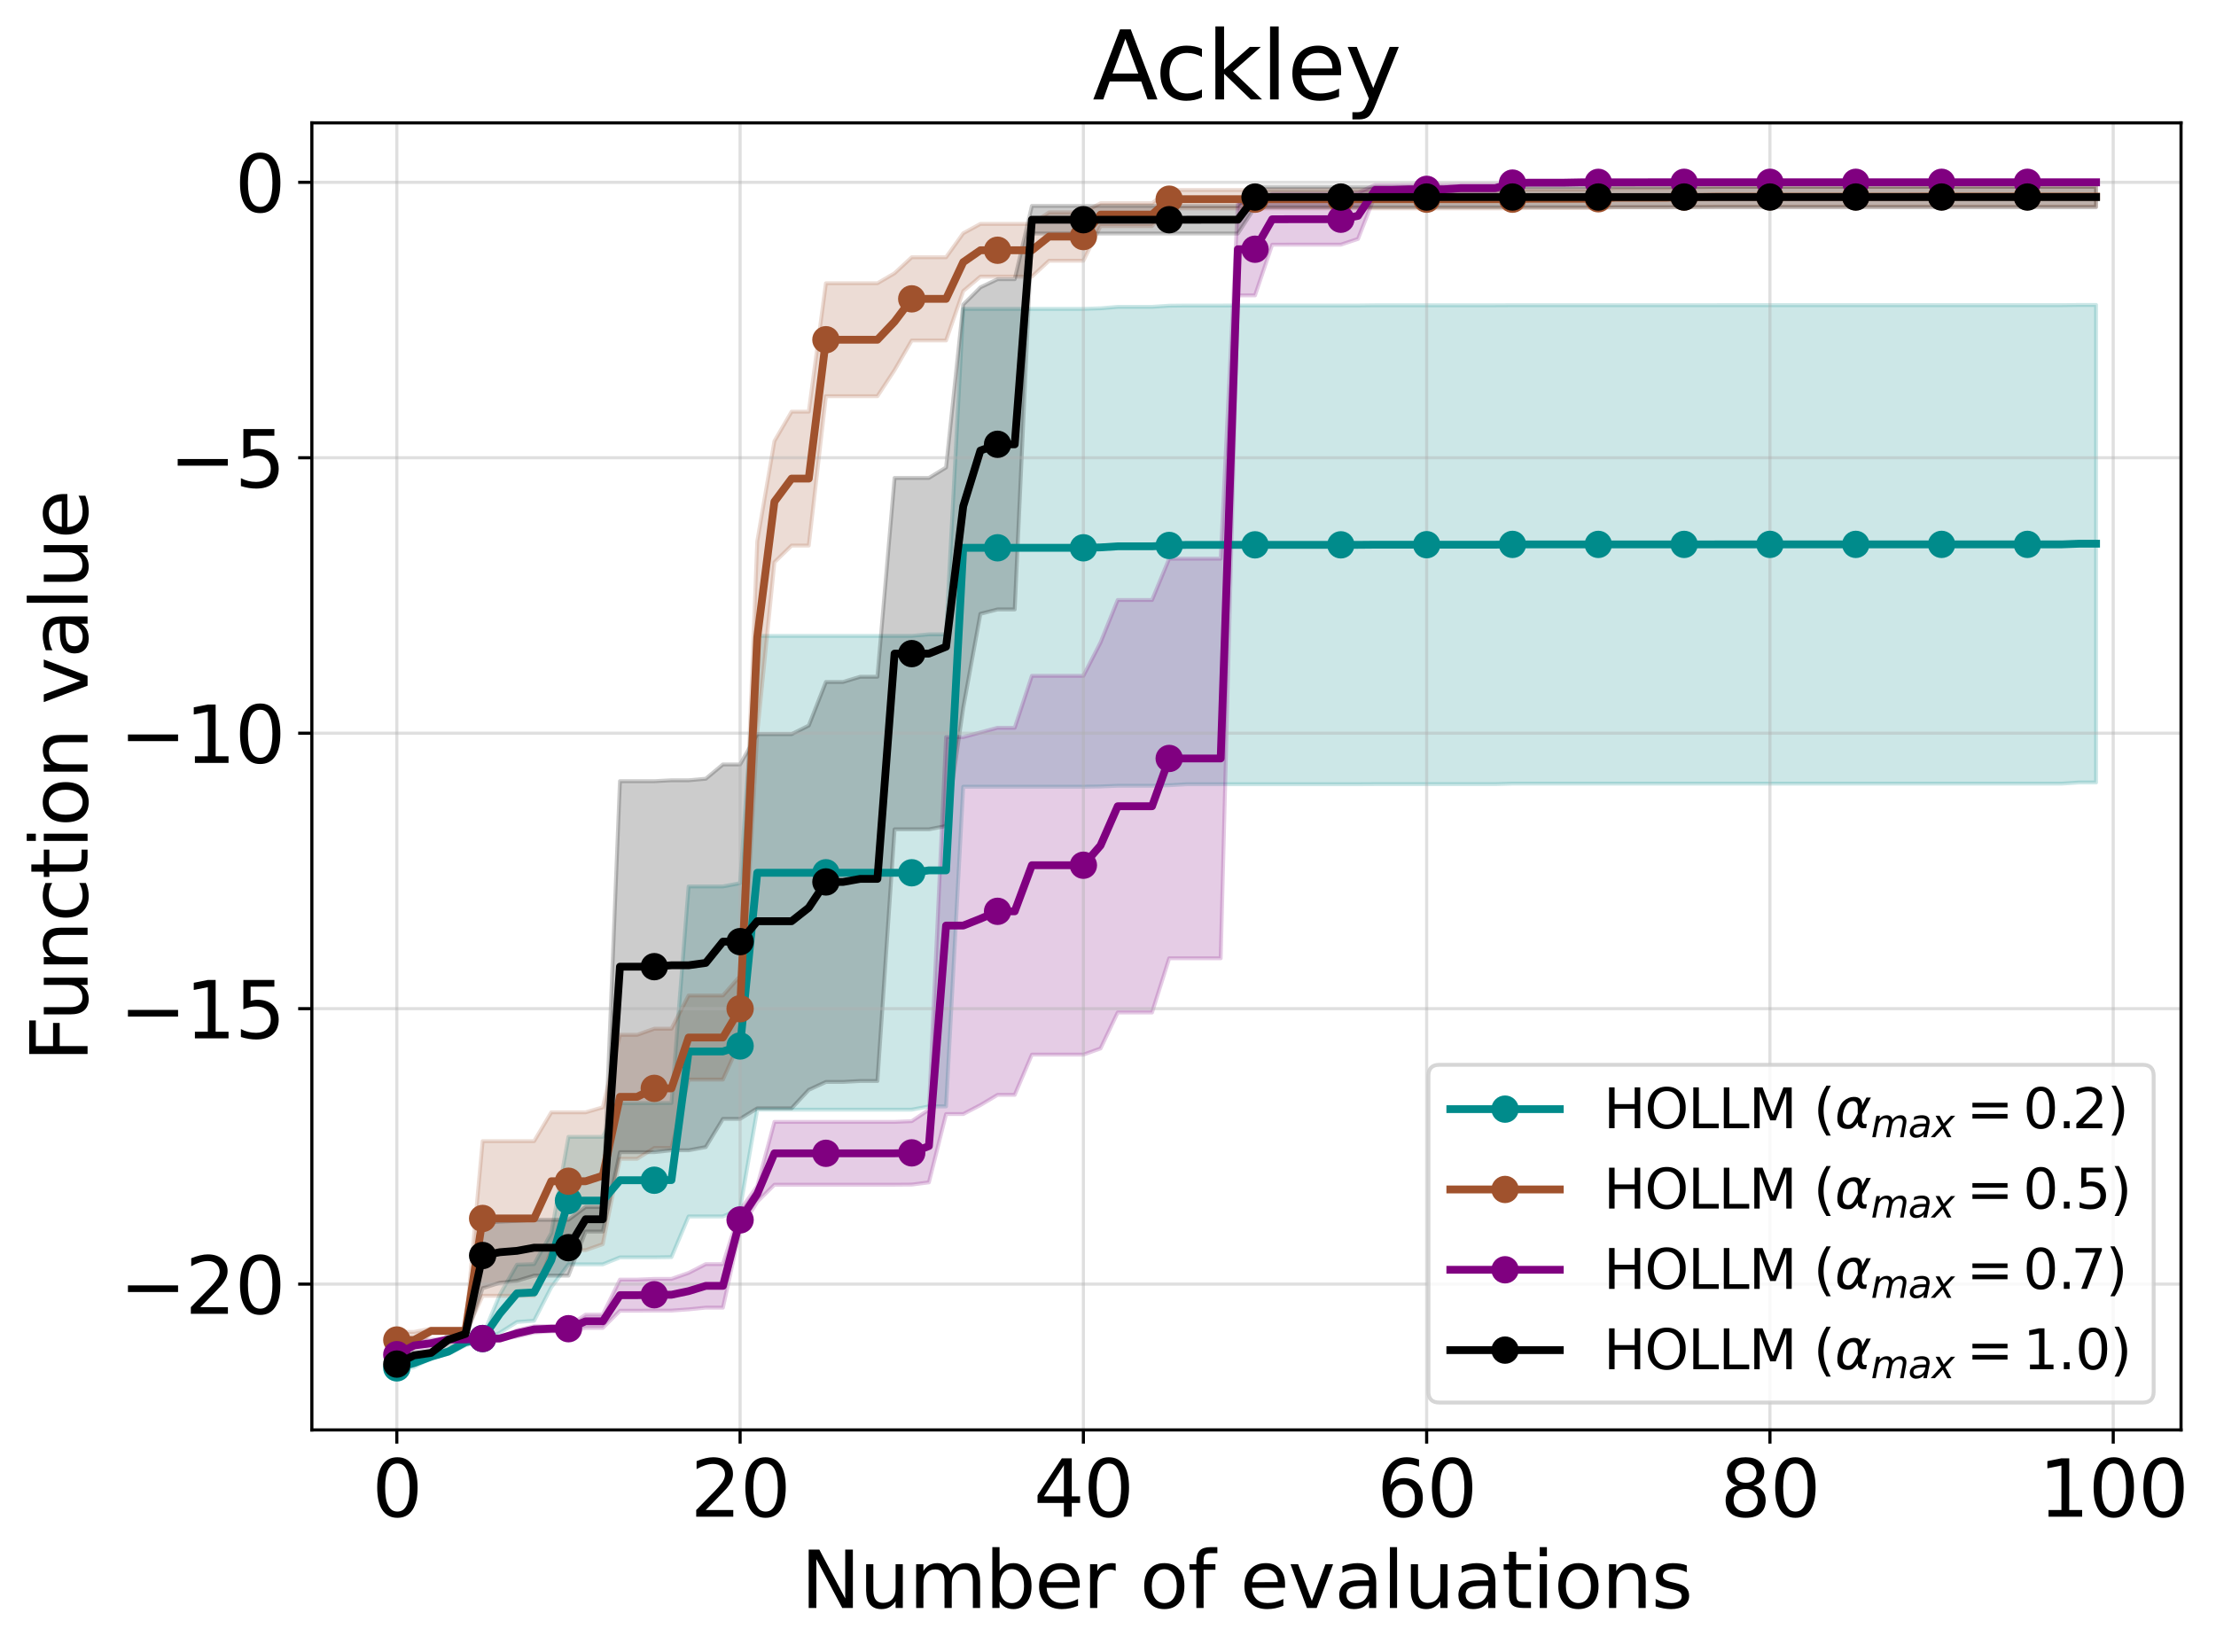 <?xml version="1.0" encoding="utf-8" standalone="no"?>
<!DOCTYPE svg PUBLIC "-//W3C//DTD SVG 1.1//EN"
  "http://www.w3.org/Graphics/SVG/1.1/DTD/svg11.dtd">
<svg xmlns:xlink="http://www.w3.org/1999/xlink" width="566.808pt" height="422.709pt" viewBox="0 0 566.808 422.709" xmlns="http://www.w3.org/2000/svg" version="1.1">
 <defs>
  <style type="text/css">*{stroke-linejoin: round; stroke-linecap: butt}</style>
 </defs>
 <g id="figure_1">
  <g id="patch_1">
   <path d="M 0 422.709 
L 566.808 422.709 
L 566.808 0 
L 0 0 
z
" style="fill: #ffffff"/>
  </g>
  <g id="axes_1">
   <g id="patch_2">
    <path d="M 79.766 365.796 
L 557.862 365.796 
L 557.862 31.436 
L 79.766 31.436 
z
" style="fill: #ffffff"/>
   </g>
   <g id="PolyCollection_1">
    <defs>
     <path id="mbe1213d6b1" d="M 101.497 -72.111 
L 101.497 -73.454 
L 105.888 -75.065 
L 110.278 -75.956 
L 114.668 -77.525 
L 119.058 -80.158 
L 123.448 -80.911 
L 127.839 -91.522 
L 132.229 -99.188 
L 136.619 -99.328 
L 141.009 -107.263 
L 145.4 -131.889 
L 149.79 -131.889 
L 154.18 -131.889 
L 158.57 -140.519 
L 162.961 -140.519 
L 167.351 -140.519 
L 171.741 -140.541 
L 176.131 -195.94 
L 180.522 -195.94 
L 184.912 -195.94 
L 189.302 -196.774 
L 193.692 -260.034 
L 198.082 -260.034 
L 202.473 -260.034 
L 206.863 -260.034 
L 211.253 -260.034 
L 215.643 -260.034 
L 220.034 -260.034 
L 224.424 -260.034 
L 228.814 -260.034 
L 233.204 -260.034 
L 237.595 -260.429 
L 241.985 -260.429 
L 246.375 -343.695 
L 250.765 -343.695 
L 255.156 -343.695 
L 259.546 -343.695 
L 263.936 -343.695 
L 268.326 -343.695 
L 272.717 -343.695 
L 277.107 -343.695 
L 281.497 -343.836 
L 285.887 -344.213 
L 290.277 -344.213 
L 294.668 -344.213 
L 299.058 -344.507 
L 303.448 -344.554 
L 307.838 -344.554 
L 312.229 -344.554 
L 316.619 -344.566 
L 321.009 -344.566 
L 325.399 -344.566 
L 329.79 -344.566 
L 334.18 -344.566 
L 338.57 -344.566 
L 342.96 -344.566 
L 347.351 -344.566 
L 351.741 -344.618 
L 356.131 -344.618 
L 360.521 -344.618 
L 364.911 -344.618 
L 369.302 -344.618 
L 373.692 -344.618 
L 378.082 -344.618 
L 382.472 -344.618 
L 386.863 -344.641 
L 391.253 -344.641 
L 395.643 -344.641 
L 400.033 -344.641 
L 404.424 -344.641 
L 408.814 -344.641 
L 413.204 -344.641 
L 417.594 -344.641 
L 421.985 -344.641 
L 426.375 -344.641 
L 430.765 -344.641 
L 435.155 -344.641 
L 439.545 -344.647 
L 443.936 -344.647 
L 448.326 -344.647 
L 452.716 -344.647 
L 457.106 -344.647 
L 461.497 -344.647 
L 465.887 -344.647 
L 470.277 -344.647 
L 474.667 -344.647 
L 479.058 -344.647 
L 483.448 -344.647 
L 487.838 -344.647 
L 492.228 -344.647 
L 496.619 -344.647 
L 501.009 -344.647 
L 505.399 -344.647 
L 509.789 -344.647 
L 514.18 -344.647 
L 518.57 -344.647 
L 522.96 -344.647 
L 527.35 -344.647 
L 531.74 -344.701 
L 536.131 -344.701 
L 536.131 -222.54 
L 536.131 -222.54 
L 531.74 -222.54 
L 527.35 -222.246 
L 522.96 -222.246 
L 518.57 -222.246 
L 514.18 -222.246 
L 509.789 -222.246 
L 505.399 -222.246 
L 501.009 -222.246 
L 496.619 -222.246 
L 492.228 -222.246 
L 487.838 -222.246 
L 483.448 -222.246 
L 479.058 -222.246 
L 474.667 -222.246 
L 470.277 -222.246 
L 465.887 -222.246 
L 461.497 -222.246 
L 457.106 -222.246 
L 452.716 -222.246 
L 448.326 -222.246 
L 443.936 -222.246 
L 439.545 -222.246 
L 435.155 -222.243 
L 430.765 -222.243 
L 426.375 -222.243 
L 421.985 -222.243 
L 417.594 -222.243 
L 413.204 -222.243 
L 408.814 -222.243 
L 404.424 -222.243 
L 400.033 -222.243 
L 395.643 -222.243 
L 391.253 -222.243 
L 386.863 -222.243 
L 382.472 -222.115 
L 378.082 -222.115 
L 373.692 -222.115 
L 369.302 -222.115 
L 364.911 -222.115 
L 360.521 -222.115 
L 356.131 -222.115 
L 351.741 -222.115 
L 347.351 -222.091 
L 342.96 -222.091 
L 338.57 -222.091 
L 334.18 -222.091 
L 329.79 -222.091 
L 325.399 -222.091 
L 321.009 -222.091 
L 316.619 -222.091 
L 312.229 -222.085 
L 307.838 -222.085 
L 303.448 -222.085 
L 299.058 -221.831 
L 294.668 -221.693 
L 290.277 -221.693 
L 285.887 -221.693 
L 281.497 -221.516 
L 277.107 -221.45 
L 272.717 -221.45 
L 268.326 -221.45 
L 263.936 -221.45 
L 259.546 -221.45 
L 255.156 -221.45 
L 250.765 -221.45 
L 246.375 -221.45 
L 241.985 -139.676 
L 237.595 -139.676 
L 233.204 -138.841 
L 228.814 -138.841 
L 224.424 -138.841 
L 220.034 -138.841 
L 215.643 -138.841 
L 211.253 -138.841 
L 206.863 -138.841 
L 202.473 -138.841 
L 198.082 -138.841 
L 193.692 -138.841 
L 189.302 -113.492 
L 184.912 -111.517 
L 180.522 -111.517 
L 176.131 -111.517 
L 171.741 -101.111 
L 167.351 -101.048 
L 162.961 -101.048 
L 158.57 -101.048 
L 154.18 -99.268 
L 149.79 -99.268 
L 145.4 -99.268 
L 141.009 -93.415 
L 136.619 -84.843 
L 132.229 -84.522 
L 127.839 -81.759 
L 123.448 -79.677 
L 119.058 -78.532 
L 114.668 -76.364 
L 110.278 -75.331 
L 105.888 -72.943 
L 101.497 -72.111 
z
" style="stroke: #008b8b; stroke-opacity: 0.2"/>
    </defs>
    <g clip-path="url(#p7e58d9ffe1)">
     <use xlink:href="#mbe1213d6b1" x="0" y="422.709" style="fill: #008b8b; fill-opacity: 0.2; stroke: #008b8b; stroke-opacity: 0.2"/>
    </g>
   </g>
   <g id="PolyCollection_2">
    <defs>
     <path id="m4093058d09" d="M 101.497 -77.84 
L 101.497 -81.977 
L 105.888 -81.977 
L 110.278 -82.826 
L 114.668 -82.826 
L 119.058 -82.826 
L 123.448 -130.786 
L 127.839 -130.786 
L 132.229 -130.786 
L 136.619 -130.786 
L 141.009 -138.155 
L 145.4 -138.155 
L 149.79 -138.155 
L 154.18 -139.436 
L 158.57 -157.98 
L 162.961 -157.98 
L 167.351 -159.542 
L 171.741 -159.542 
L 176.131 -168.052 
L 180.522 -168.052 
L 184.912 -168.052 
L 189.302 -173.023 
L 193.692 -284.239 
L 198.082 -309.865 
L 202.473 -317.4 
L 206.863 -317.4 
L 211.253 -350.244 
L 215.643 -350.244 
L 220.034 -350.244 
L 224.424 -350.244 
L 228.814 -352.817 
L 233.204 -356.896 
L 237.595 -356.896 
L 241.985 -356.896 
L 246.375 -363.039 
L 250.765 -365.43 
L 255.156 -365.43 
L 259.546 -365.43 
L 263.936 -365.43 
L 268.326 -368.379 
L 272.717 -368.379 
L 277.107 -368.379 
L 281.497 -370.723 
L 285.887 -370.723 
L 290.277 -370.723 
L 294.668 -370.723 
L 299.058 -374.107 
L 303.448 -374.107 
L 307.838 -374.107 
L 312.229 -374.107 
L 316.619 -374.107 
L 321.009 -374.107 
L 325.399 -374.107 
L 329.79 -374.107 
L 334.18 -374.107 
L 338.57 -374.107 
L 342.96 -374.107 
L 347.351 -374.107 
L 351.741 -374.107 
L 356.131 -374.107 
L 360.521 -374.107 
L 364.911 -374.107 
L 369.302 -374.107 
L 373.692 -374.107 
L 378.082 -374.107 
L 382.472 -374.107 
L 386.863 -374.107 
L 391.253 -374.243 
L 395.643 -374.243 
L 400.033 -374.243 
L 404.424 -374.243 
L 408.814 -374.243 
L 413.204 -374.623 
L 417.594 -374.623 
L 421.985 -374.623 
L 426.375 -374.623 
L 430.765 -374.828 
L 435.155 -374.828 
L 439.545 -374.916 
L 443.936 -374.916 
L 448.326 -374.916 
L 452.716 -374.916 
L 457.106 -374.916 
L 461.497 -374.916 
L 465.887 -374.916 
L 470.277 -374.916 
L 474.667 -374.916 
L 479.058 -374.916 
L 483.448 -374.916 
L 487.838 -374.916 
L 492.228 -374.948 
L 496.619 -374.948 
L 501.009 -374.948 
L 505.399 -374.948 
L 509.789 -374.948 
L 514.18 -374.948 
L 518.57 -374.948 
L 522.96 -374.948 
L 527.35 -374.948 
L 531.74 -374.948 
L 536.131 -374.948 
L 536.131 -369.856 
L 536.131 -369.856 
L 531.74 -369.856 
L 527.35 -369.856 
L 522.96 -369.856 
L 518.57 -369.856 
L 514.18 -369.856 
L 509.789 -369.856 
L 505.399 -369.856 
L 501.009 -369.856 
L 496.619 -369.856 
L 492.228 -369.856 
L 487.838 -369.841 
L 483.448 -369.841 
L 479.058 -369.841 
L 474.667 -369.841 
L 470.277 -369.841 
L 465.887 -369.841 
L 461.497 -369.841 
L 457.106 -369.841 
L 452.716 -369.841 
L 448.326 -369.841 
L 443.936 -369.841 
L 439.545 -369.841 
L 435.155 -369.798 
L 430.765 -369.798 
L 426.375 -369.692 
L 421.985 -369.692 
L 417.594 -369.692 
L 413.204 -369.692 
L 408.814 -369.481 
L 404.424 -369.481 
L 400.033 -369.481 
L 395.643 -369.481 
L 391.253 -369.481 
L 386.863 -369.4 
L 382.472 -369.4 
L 378.082 -369.4 
L 373.692 -369.4 
L 369.302 -369.4 
L 364.911 -369.4 
L 360.521 -369.4 
L 356.131 -369.4 
L 351.741 -369.4 
L 347.351 -369.4 
L 342.96 -369.4 
L 338.57 -369.4 
L 334.18 -369.4 
L 329.79 -369.4 
L 325.399 -369.4 
L 321.009 -369.4 
L 316.619 -369.4 
L 312.229 -369.4 
L 307.838 -369.4 
L 303.448 -369.4 
L 299.058 -369.4 
L 294.668 -364.883 
L 290.277 -364.883 
L 285.887 -364.883 
L 281.497 -364.883 
L 277.107 -356.01 
L 272.717 -356.01 
L 268.326 -356.01 
L 263.936 -351.949 
L 259.546 -351.949 
L 255.156 -351.949 
L 250.765 -351.949 
L 246.375 -348.252 
L 241.985 -335.614 
L 237.595 -335.614 
L 233.204 -335.614 
L 228.814 -328.042 
L 224.424 -321.351 
L 220.034 -321.351 
L 215.643 -321.351 
L 211.253 -321.351 
L 206.863 -283.147 
L 202.473 -283.147 
L 198.082 -278.881 
L 193.692 -235.15 
L 189.302 -156.288 
L 184.912 -146.536 
L 180.522 -146.536 
L 176.131 -146.536 
L 171.741 -129.031 
L 167.351 -129.031 
L 162.961 -126.262 
L 158.57 -126.262 
L 154.18 -104.433 
L 149.79 -102.895 
L 145.4 -102.895 
L 141.009 -102.895 
L 136.619 -91.22 
L 132.229 -91.22 
L 127.839 -91.22 
L 123.448 -91.22 
L 119.058 -81.662 
L 114.668 -81.662 
L 110.278 -81.662 
L 105.888 -77.84 
L 101.497 -77.84 
z
" style="stroke: #a0522d; stroke-opacity: 0.2"/>
    </defs>
    <g clip-path="url(#p7e58d9ffe1)">
     <use xlink:href="#m4093058d09" x="0" y="422.709" style="fill: #a0522d; fill-opacity: 0.2; stroke: #a0522d; stroke-opacity: 0.2"/>
    </g>
   </g>
   <g id="PolyCollection_3">
    <defs>
     <path id="m91321b2b7a" d="M 101.497 -75.024 
L 101.497 -77.296 
L 105.888 -79.316 
L 110.278 -80.024 
L 114.668 -80.324 
L 119.058 -80.324 
L 123.448 -80.403 
L 127.839 -80.408 
L 132.229 -82.444 
L 136.619 -83.422 
L 141.009 -83.479 
L 145.4 -83.479 
L 149.79 -86.401 
L 154.18 -86.401 
L 158.57 -95.365 
L 162.961 -95.365 
L 167.351 -95.544 
L 171.741 -95.544 
L 176.131 -97.081 
L 180.522 -99.331 
L 184.912 -99.331 
L 189.302 -113.099 
L 193.692 -119.288 
L 198.082 -135.708 
L 202.473 -135.708 
L 206.863 -135.708 
L 211.253 -135.708 
L 215.643 -135.708 
L 220.034 -135.708 
L 224.424 -135.708 
L 228.814 -135.708 
L 233.204 -135.897 
L 237.595 -138.826 
L 241.985 -234.15 
L 246.375 -234.15 
L 250.765 -235.343 
L 255.156 -236.529 
L 259.546 -236.529 
L 263.936 -249.819 
L 268.326 -249.819 
L 272.717 -249.819 
L 277.107 -249.819 
L 281.497 -258.36 
L 285.887 -269.217 
L 290.277 -269.217 
L 294.668 -269.217 
L 299.058 -279.8 
L 303.448 -279.8 
L 307.838 -279.8 
L 312.229 -279.8 
L 316.619 -370.755 
L 321.009 -370.755 
L 325.399 -373.106 
L 329.79 -373.131 
L 334.18 -373.131 
L 338.57 -373.131 
L 342.96 -373.131 
L 347.351 -373.397 
L 351.741 -375.426 
L 356.131 -375.426 
L 360.521 -375.477 
L 364.911 -375.477 
L 369.302 -375.477 
L 373.692 -375.575 
L 378.082 -375.575 
L 382.472 -375.575 
L 386.863 -376.007 
L 391.253 -376.041 
L 395.643 -376.041 
L 400.033 -376.041 
L 404.424 -376.066 
L 408.814 -376.066 
L 413.204 -376.066 
L 417.594 -376.066 
L 421.985 -376.074 
L 426.375 -376.074 
L 430.765 -376.074 
L 435.155 -376.074 
L 439.545 -376.074 
L 443.936 -376.074 
L 448.326 -376.074 
L 452.716 -376.074 
L 457.106 -376.074 
L 461.497 -376.074 
L 465.887 -376.074 
L 470.277 -376.074 
L 474.667 -376.074 
L 479.058 -376.074 
L 483.448 -376.074 
L 487.838 -376.074 
L 492.228 -376.074 
L 496.619 -376.074 
L 501.009 -376.074 
L 505.399 -376.074 
L 509.789 -376.074 
L 514.18 -376.074 
L 518.57 -376.074 
L 522.96 -376.074 
L 527.35 -376.074 
L 531.74 -376.074 
L 536.131 -376.074 
L 536.131 -376.068 
L 536.131 -376.068 
L 531.74 -376.068 
L 527.35 -376.068 
L 522.96 -376.068 
L 518.57 -376.068 
L 514.18 -376.068 
L 509.789 -376.068 
L 505.399 -376.068 
L 501.009 -376.068 
L 496.619 -376.068 
L 492.228 -376.068 
L 487.838 -376.068 
L 483.448 -376.068 
L 479.058 -376.068 
L 474.667 -376.068 
L 470.277 -376.068 
L 465.887 -376.068 
L 461.497 -376.068 
L 457.106 -376.068 
L 452.716 -376.068 
L 448.326 -376.068 
L 443.936 -376.068 
L 439.545 -376.068 
L 435.155 -376.068 
L 430.765 -376.068 
L 426.375 -376.068 
L 421.985 -376.068 
L 417.594 -376.048 
L 413.204 -376.048 
L 408.814 -376.048 
L 404.424 -376.048 
L 400.033 -375.914 
L 395.643 -375.914 
L 391.253 -375.914 
L 386.863 -375.731 
L 382.472 -373.598 
L 378.082 -373.598 
L 373.692 -373.598 
L 369.302 -373.058 
L 364.911 -373.058 
L 360.521 -373.058 
L 356.131 -372.779 
L 351.741 -372.779 
L 347.351 -361.589 
L 342.96 -360.126 
L 338.57 -360.126 
L 334.18 -360.126 
L 329.79 -360.126 
L 325.399 -360.114 
L 321.009 -347.15 
L 316.619 -347.15 
L 312.229 -177.561 
L 307.838 -177.561 
L 303.448 -177.561 
L 299.058 -177.561 
L 294.668 -163.697 
L 290.277 -163.697 
L 285.887 -163.697 
L 281.497 -154.495 
L 277.107 -152.918 
L 272.717 -152.918 
L 268.326 -152.918 
L 263.936 -152.918 
L 259.546 -142.624 
L 255.156 -142.624 
L 250.765 -140.006 
L 246.375 -137.713 
L 241.985 -137.713 
L 237.595 -120.236 
L 233.204 -119.669 
L 228.814 -119.633 
L 224.424 -119.633 
L 220.034 -119.633 
L 215.643 -119.633 
L 211.253 -119.633 
L 206.863 -119.633 
L 202.473 -119.633 
L 198.082 -119.633 
L 193.692 -115.28 
L 189.302 -108.165 
L 184.912 -88.193 
L 180.522 -88.193 
L 176.131 -87.748 
L 171.741 -87.433 
L 167.351 -87.433 
L 162.961 -87.396 
L 158.57 -87.396 
L 154.18 -83.01 
L 149.79 -83.01 
L 145.4 -82.126 
L 141.009 -82.126 
L 136.619 -81.817 
L 132.229 -80.794 
L 127.839 -80.171 
L 123.448 -80.166 
L 119.058 -79.776 
L 114.668 -79.776 
L 110.278 -78.149 
L 105.888 -77.73 
L 101.497 -75.024 
z
" style="stroke: #800080; stroke-opacity: 0.2"/>
    </defs>
    <g clip-path="url(#p7e58d9ffe1)">
     <use xlink:href="#m91321b2b7a" x="0" y="422.709" style="fill: #800080; fill-opacity: 0.2; stroke: #800080; stroke-opacity: 0.2"/>
    </g>
   </g>
   <g id="PolyCollection_4">
    <defs>
     <path id="mac1d176329" d="M 101.497 -73.201 
L 101.497 -74.299 
L 105.888 -76.755 
L 110.278 -77.106 
L 114.668 -81.271 
L 119.058 -82.687 
L 123.448 -109.885 
L 127.839 -110.181 
L 132.229 -110.383 
L 136.619 -110.671 
L 141.009 -110.671 
L 145.4 -110.671 
L 149.79 -113.951 
L 154.18 -113.951 
L 158.57 -222.867 
L 162.961 -222.867 
L 167.351 -222.867 
L 171.741 -223.102 
L 176.131 -223.102 
L 180.522 -223.496 
L 184.912 -227.158 
L 189.302 -227.158 
L 193.692 -234.906 
L 198.082 -234.906 
L 202.473 -234.906 
L 206.863 -237.101 
L 211.253 -248.259 
L 215.643 -248.259 
L 220.034 -249.587 
L 224.424 -249.587 
L 228.814 -300.447 
L 233.204 -300.447 
L 237.595 -300.447 
L 241.985 -303.126 
L 246.375 -344.801 
L 250.765 -349.197 
L 255.156 -351.291 
L 259.546 -351.291 
L 263.936 -370.034 
L 268.326 -370.034 
L 272.717 -370.034 
L 277.107 -370.034 
L 281.497 -370.034 
L 285.887 -370.034 
L 290.277 -370.034 
L 294.668 -370.034 
L 299.058 -370.034 
L 303.448 -370.034 
L 307.838 -370.038 
L 312.229 -370.038 
L 316.619 -370.038 
L 321.009 -374.911 
L 325.399 -374.911 
L 329.79 -374.911 
L 334.18 -374.911 
L 338.57 -374.911 
L 342.96 -374.911 
L 347.351 -374.911 
L 351.741 -374.911 
L 356.131 -374.911 
L 360.521 -374.911 
L 364.911 -374.911 
L 369.302 -374.911 
L 373.692 -374.911 
L 378.082 -374.911 
L 382.472 -374.918 
L 386.863 -374.918 
L 391.253 -374.918 
L 395.643 -374.918 
L 400.033 -374.918 
L 404.424 -374.918 
L 408.814 -374.918 
L 413.204 -374.918 
L 417.594 -374.918 
L 421.985 -374.918 
L 426.375 -374.918 
L 430.765 -374.918 
L 435.155 -374.918 
L 439.545 -374.918 
L 443.936 -374.918 
L 448.326 -374.918 
L 452.716 -374.918 
L 457.106 -374.918 
L 461.497 -374.918 
L 465.887 -374.918 
L 470.277 -374.918 
L 474.667 -374.918 
L 479.058 -374.918 
L 483.448 -374.918 
L 487.838 -374.918 
L 492.228 -374.918 
L 496.619 -374.918 
L 501.009 -374.918 
L 505.399 -374.918 
L 509.789 -374.918 
L 514.18 -374.918 
L 518.57 -374.918 
L 522.96 -374.918 
L 527.35 -374.918 
L 531.74 -374.918 
L 536.131 -374.918 
L 536.131 -369.689 
L 536.131 -369.689 
L 531.74 -369.689 
L 527.35 -369.689 
L 522.96 -369.689 
L 518.57 -369.689 
L 514.18 -369.689 
L 509.789 -369.689 
L 505.399 -369.689 
L 501.009 -369.689 
L 496.619 -369.689 
L 492.228 -369.689 
L 487.838 -369.689 
L 483.448 -369.689 
L 479.058 -369.689 
L 474.667 -369.689 
L 470.277 -369.689 
L 465.887 -369.689 
L 461.497 -369.689 
L 457.106 -369.689 
L 452.716 -369.689 
L 448.326 -369.689 
L 443.936 -369.689 
L 439.545 -369.689 
L 435.155 -369.689 
L 430.765 -369.689 
L 426.375 -369.689 
L 421.985 -369.689 
L 417.594 -369.689 
L 413.204 -369.689 
L 408.814 -369.689 
L 404.424 -369.689 
L 400.033 -369.689 
L 395.643 -369.689 
L 391.253 -369.689 
L 386.863 -369.689 
L 382.472 -369.689 
L 378.082 -369.686 
L 373.692 -369.686 
L 369.302 -369.686 
L 364.911 -369.686 
L 360.521 -369.686 
L 356.131 -369.686 
L 351.741 -369.686 
L 347.351 -369.686 
L 342.96 -369.686 
L 338.57 -369.686 
L 334.18 -369.686 
L 329.79 -369.686 
L 325.399 -369.686 
L 321.009 -369.686 
L 316.619 -362.975 
L 312.229 -362.975 
L 307.838 -362.975 
L 303.448 -362.97 
L 299.058 -362.97 
L 294.668 -362.97 
L 290.277 -362.97 
L 285.887 -362.97 
L 281.497 -362.97 
L 277.107 -362.97 
L 272.717 -362.97 
L 268.326 -362.97 
L 263.936 -362.97 
L 259.546 -266.807 
L 255.156 -266.807 
L 250.765 -265.688 
L 246.375 -241.625 
L 241.985 -211.406 
L 237.595 -210.552 
L 233.204 -210.552 
L 228.814 -210.552 
L 224.424 -146.168 
L 220.034 -146.168 
L 215.643 -145.927 
L 211.253 -145.927 
L 206.863 -143.903 
L 202.473 -139.184 
L 198.082 -139.184 
L 193.692 -139.184 
L 189.302 -136.484 
L 184.912 -136.484 
L 180.522 -129.266 
L 176.131 -128.448 
L 171.741 -128.448 
L 167.351 -127.969 
L 162.961 -127.969 
L 158.57 -127.969 
L 154.18 -107.651 
L 149.79 -107.651 
L 145.4 -96.387 
L 141.009 -96.387 
L 136.619 -96.387 
L 132.229 -95.058 
L 127.839 -94.556 
L 123.448 -93.161 
L 119.058 -80.259 
L 114.668 -78.679 
L 110.278 -76.135 
L 105.888 -75.208 
L 101.497 -73.201 
z
" style="stroke: #000000; stroke-opacity: 0.2"/>
    </defs>
    <g clip-path="url(#p7e58d9ffe1)">
     <use xlink:href="#mac1d176329" x="0" y="422.709" style="fill-opacity: 0.2; stroke: #000000; stroke-opacity: 0.2"/>
    </g>
   </g>
   <g id="matplotlib.axis_1">
    <g id="xtick_1">
     <g id="line2d_1">
      <path d="M 101.497 365.796 
L 101.497 31.436 
" clip-path="url(#p7e58d9ffe1)" style="fill: none; stroke: #b0b0b0; stroke-opacity: 0.4; stroke-width: 0.8; stroke-linecap: square"/>
     </g>
     <g id="line2d_2">
      <defs>
       <path id="m02cdf5f0a0" d="M 0 0 
L 0 3.5 
" style="stroke: #000000; stroke-width: 0.8"/>
      </defs>
      <g>
       <use xlink:href="#m02cdf5f0a0" x="101.497" y="365.796" style="stroke: #000000; stroke-width: 0.8"/>
      </g>
     </g>
     <g id="text_1">
      <!-- 0 -->
      <g transform="translate(95.135 387.993) scale(0.2 -0.2)">
       <defs>
        <path id="DejaVuSans-30" d="M 2034 4250 
Q 1547 4250 1301 3770 
Q 1056 3291 1056 2328 
Q 1056 1369 1301 889 
Q 1547 409 2034 409 
Q 2525 409 2770 889 
Q 3016 1369 3016 2328 
Q 3016 3291 2770 3770 
Q 2525 4250 2034 4250 
z
M 2034 4750 
Q 2819 4750 3233 4129 
Q 3647 3509 3647 2328 
Q 3647 1150 3233 529 
Q 2819 -91 2034 -91 
Q 1250 -91 836 529 
Q 422 1150 422 2328 
Q 422 3509 836 4129 
Q 1250 4750 2034 4750 
z
" transform="scale(0.016)"/>
       </defs>
       <use xlink:href="#DejaVuSans-30"/>
      </g>
     </g>
    </g>
    <g id="xtick_2">
     <g id="line2d_3">
      <path d="M 189.302 365.796 
L 189.302 31.436 
" clip-path="url(#p7e58d9ffe1)" style="fill: none; stroke: #b0b0b0; stroke-opacity: 0.4; stroke-width: 0.8; stroke-linecap: square"/>
     </g>
     <g id="line2d_4">
      <g>
       <use xlink:href="#m02cdf5f0a0" x="189.302" y="365.796" style="stroke: #000000; stroke-width: 0.8"/>
      </g>
     </g>
     <g id="text_2">
      <!-- 20 -->
      <g transform="translate(176.577 387.993) scale(0.2 -0.2)">
       <defs>
        <path id="DejaVuSans-32" d="M 1228 531 
L 3431 531 
L 3431 0 
L 469 0 
L 469 531 
Q 828 903 1448 1529 
Q 2069 2156 2228 2338 
Q 2531 2678 2651 2914 
Q 2772 3150 2772 3378 
Q 2772 3750 2511 3984 
Q 2250 4219 1831 4219 
Q 1534 4219 1204 4116 
Q 875 4013 500 3803 
L 500 4441 
Q 881 4594 1212 4672 
Q 1544 4750 1819 4750 
Q 2544 4750 2975 4387 
Q 3406 4025 3406 3419 
Q 3406 3131 3298 2873 
Q 3191 2616 2906 2266 
Q 2828 2175 2409 1742 
Q 1991 1309 1228 531 
z
" transform="scale(0.016)"/>
       </defs>
       <use xlink:href="#DejaVuSans-32"/>
       <use xlink:href="#DejaVuSans-30" x="63.623"/>
      </g>
     </g>
    </g>
    <g id="xtick_3">
     <g id="line2d_5">
      <path d="M 277.107 365.796 
L 277.107 31.436 
" clip-path="url(#p7e58d9ffe1)" style="fill: none; stroke: #b0b0b0; stroke-opacity: 0.4; stroke-width: 0.8; stroke-linecap: square"/>
     </g>
     <g id="line2d_6">
      <g>
       <use xlink:href="#m02cdf5f0a0" x="277.107" y="365.796" style="stroke: #000000; stroke-width: 0.8"/>
      </g>
     </g>
     <g id="text_3">
      <!-- 40 -->
      <g transform="translate(264.382 387.993) scale(0.2 -0.2)">
       <defs>
        <path id="DejaVuSans-34" d="M 2419 4116 
L 825 1625 
L 2419 1625 
L 2419 4116 
z
M 2253 4666 
L 3047 4666 
L 3047 1625 
L 3713 1625 
L 3713 1100 
L 3047 1100 
L 3047 0 
L 2419 0 
L 2419 1100 
L 313 1100 
L 313 1709 
L 2253 4666 
z
" transform="scale(0.016)"/>
       </defs>
       <use xlink:href="#DejaVuSans-34"/>
       <use xlink:href="#DejaVuSans-30" x="63.623"/>
      </g>
     </g>
    </g>
    <g id="xtick_4">
     <g id="line2d_7">
      <path d="M 364.911 365.796 
L 364.911 31.436 
" clip-path="url(#p7e58d9ffe1)" style="fill: none; stroke: #b0b0b0; stroke-opacity: 0.4; stroke-width: 0.8; stroke-linecap: square"/>
     </g>
     <g id="line2d_8">
      <g>
       <use xlink:href="#m02cdf5f0a0" x="364.911" y="365.796" style="stroke: #000000; stroke-width: 0.8"/>
      </g>
     </g>
     <g id="text_4">
      <!-- 60 -->
      <g transform="translate(352.186 387.993) scale(0.2 -0.2)">
       <defs>
        <path id="DejaVuSans-36" d="M 2113 2584 
Q 1688 2584 1439 2293 
Q 1191 2003 1191 1497 
Q 1191 994 1439 701 
Q 1688 409 2113 409 
Q 2538 409 2786 701 
Q 3034 994 3034 1497 
Q 3034 2003 2786 2293 
Q 2538 2584 2113 2584 
z
M 3366 4563 
L 3366 3988 
Q 3128 4100 2886 4159 
Q 2644 4219 2406 4219 
Q 1781 4219 1451 3797 
Q 1122 3375 1075 2522 
Q 1259 2794 1537 2939 
Q 1816 3084 2150 3084 
Q 2853 3084 3261 2657 
Q 3669 2231 3669 1497 
Q 3669 778 3244 343 
Q 2819 -91 2113 -91 
Q 1303 -91 875 529 
Q 447 1150 447 2328 
Q 447 3434 972 4092 
Q 1497 4750 2381 4750 
Q 2619 4750 2861 4703 
Q 3103 4656 3366 4563 
z
" transform="scale(0.016)"/>
       </defs>
       <use xlink:href="#DejaVuSans-36"/>
       <use xlink:href="#DejaVuSans-30" x="63.623"/>
      </g>
     </g>
    </g>
    <g id="xtick_5">
     <g id="line2d_9">
      <path d="M 452.716 365.796 
L 452.716 31.436 
" clip-path="url(#p7e58d9ffe1)" style="fill: none; stroke: #b0b0b0; stroke-opacity: 0.4; stroke-width: 0.8; stroke-linecap: square"/>
     </g>
     <g id="line2d_10">
      <g>
       <use xlink:href="#m02cdf5f0a0" x="452.716" y="365.796" style="stroke: #000000; stroke-width: 0.8"/>
      </g>
     </g>
     <g id="text_5">
      <!-- 80 -->
      <g transform="translate(439.991 387.993) scale(0.2 -0.2)">
       <defs>
        <path id="DejaVuSans-38" d="M 2034 2216 
Q 1584 2216 1326 1975 
Q 1069 1734 1069 1313 
Q 1069 891 1326 650 
Q 1584 409 2034 409 
Q 2484 409 2743 651 
Q 3003 894 3003 1313 
Q 3003 1734 2745 1975 
Q 2488 2216 2034 2216 
z
M 1403 2484 
Q 997 2584 770 2862 
Q 544 3141 544 3541 
Q 544 4100 942 4425 
Q 1341 4750 2034 4750 
Q 2731 4750 3128 4425 
Q 3525 4100 3525 3541 
Q 3525 3141 3298 2862 
Q 3072 2584 2669 2484 
Q 3125 2378 3379 2068 
Q 3634 1759 3634 1313 
Q 3634 634 3220 271 
Q 2806 -91 2034 -91 
Q 1263 -91 848 271 
Q 434 634 434 1313 
Q 434 1759 690 2068 
Q 947 2378 1403 2484 
z
M 1172 3481 
Q 1172 3119 1398 2916 
Q 1625 2713 2034 2713 
Q 2441 2713 2670 2916 
Q 2900 3119 2900 3481 
Q 2900 3844 2670 4047 
Q 2441 4250 2034 4250 
Q 1625 4250 1398 4047 
Q 1172 3844 1172 3481 
z
" transform="scale(0.016)"/>
       </defs>
       <use xlink:href="#DejaVuSans-38"/>
       <use xlink:href="#DejaVuSans-30" x="63.623"/>
      </g>
     </g>
    </g>
    <g id="xtick_6">
     <g id="line2d_11">
      <path d="M 540.521 365.796 
L 540.521 31.436 
" clip-path="url(#p7e58d9ffe1)" style="fill: none; stroke: #b0b0b0; stroke-opacity: 0.4; stroke-width: 0.8; stroke-linecap: square"/>
     </g>
     <g id="line2d_12">
      <g>
       <use xlink:href="#m02cdf5f0a0" x="540.521" y="365.796" style="stroke: #000000; stroke-width: 0.8"/>
      </g>
     </g>
     <g id="text_6">
      <!-- 100 -->
      <g transform="translate(521.433 387.993) scale(0.2 -0.2)">
       <defs>
        <path id="DejaVuSans-31" d="M 794 531 
L 1825 531 
L 1825 4091 
L 703 3866 
L 703 4441 
L 1819 4666 
L 2450 4666 
L 2450 531 
L 3481 531 
L 3481 0 
L 794 0 
L 794 531 
z
" transform="scale(0.016)"/>
       </defs>
       <use xlink:href="#DejaVuSans-31"/>
       <use xlink:href="#DejaVuSans-30" x="63.623"/>
       <use xlink:href="#DejaVuSans-30" x="127.246"/>
      </g>
     </g>
    </g>
    <g id="text_7">
     <!-- Number of evaluations -->
     <g transform="translate(204.839 411.349) scale(0.2 -0.2)">
      <defs>
       <path id="DejaVuSans-4e" d="M 628 4666 
L 1478 4666 
L 3547 763 
L 3547 4666 
L 4159 4666 
L 4159 0 
L 3309 0 
L 1241 3903 
L 1241 0 
L 628 0 
L 628 4666 
z
" transform="scale(0.016)"/>
       <path id="DejaVuSans-75" d="M 544 1381 
L 544 3500 
L 1119 3500 
L 1119 1403 
Q 1119 906 1312 657 
Q 1506 409 1894 409 
Q 2359 409 2629 706 
Q 2900 1003 2900 1516 
L 2900 3500 
L 3475 3500 
L 3475 0 
L 2900 0 
L 2900 538 
Q 2691 219 2414 64 
Q 2138 -91 1772 -91 
Q 1169 -91 856 284 
Q 544 659 544 1381 
z
M 1991 3584 
L 1991 3584 
z
" transform="scale(0.016)"/>
       <path id="DejaVuSans-6d" d="M 3328 2828 
Q 3544 3216 3844 3400 
Q 4144 3584 4550 3584 
Q 5097 3584 5394 3201 
Q 5691 2819 5691 2113 
L 5691 0 
L 5113 0 
L 5113 2094 
Q 5113 2597 4934 2840 
Q 4756 3084 4391 3084 
Q 3944 3084 3684 2787 
Q 3425 2491 3425 1978 
L 3425 0 
L 2847 0 
L 2847 2094 
Q 2847 2600 2669 2842 
Q 2491 3084 2119 3084 
Q 1678 3084 1418 2786 
Q 1159 2488 1159 1978 
L 1159 0 
L 581 0 
L 581 3500 
L 1159 3500 
L 1159 2956 
Q 1356 3278 1631 3431 
Q 1906 3584 2284 3584 
Q 2666 3584 2933 3390 
Q 3200 3197 3328 2828 
z
" transform="scale(0.016)"/>
       <path id="DejaVuSans-62" d="M 3116 1747 
Q 3116 2381 2855 2742 
Q 2594 3103 2138 3103 
Q 1681 3103 1420 2742 
Q 1159 2381 1159 1747 
Q 1159 1113 1420 752 
Q 1681 391 2138 391 
Q 2594 391 2855 752 
Q 3116 1113 3116 1747 
z
M 1159 2969 
Q 1341 3281 1617 3432 
Q 1894 3584 2278 3584 
Q 2916 3584 3314 3078 
Q 3713 2572 3713 1747 
Q 3713 922 3314 415 
Q 2916 -91 2278 -91 
Q 1894 -91 1617 61 
Q 1341 213 1159 525 
L 1159 0 
L 581 0 
L 581 4863 
L 1159 4863 
L 1159 2969 
z
" transform="scale(0.016)"/>
       <path id="DejaVuSans-65" d="M 3597 1894 
L 3597 1613 
L 953 1613 
Q 991 1019 1311 708 
Q 1631 397 2203 397 
Q 2534 397 2845 478 
Q 3156 559 3463 722 
L 3463 178 
Q 3153 47 2828 -22 
Q 2503 -91 2169 -91 
Q 1331 -91 842 396 
Q 353 884 353 1716 
Q 353 2575 817 3079 
Q 1281 3584 2069 3584 
Q 2775 3584 3186 3129 
Q 3597 2675 3597 1894 
z
M 3022 2063 
Q 3016 2534 2758 2815 
Q 2500 3097 2075 3097 
Q 1594 3097 1305 2825 
Q 1016 2553 972 2059 
L 3022 2063 
z
" transform="scale(0.016)"/>
       <path id="DejaVuSans-72" d="M 2631 2963 
Q 2534 3019 2420 3045 
Q 2306 3072 2169 3072 
Q 1681 3072 1420 2755 
Q 1159 2438 1159 1844 
L 1159 0 
L 581 0 
L 581 3500 
L 1159 3500 
L 1159 2956 
Q 1341 3275 1631 3429 
Q 1922 3584 2338 3584 
Q 2397 3584 2469 3576 
Q 2541 3569 2628 3553 
L 2631 2963 
z
" transform="scale(0.016)"/>
       <path id="DejaVuSans-20" transform="scale(0.016)"/>
       <path id="DejaVuSans-6f" d="M 1959 3097 
Q 1497 3097 1228 2736 
Q 959 2375 959 1747 
Q 959 1119 1226 758 
Q 1494 397 1959 397 
Q 2419 397 2687 759 
Q 2956 1122 2956 1747 
Q 2956 2369 2687 2733 
Q 2419 3097 1959 3097 
z
M 1959 3584 
Q 2709 3584 3137 3096 
Q 3566 2609 3566 1747 
Q 3566 888 3137 398 
Q 2709 -91 1959 -91 
Q 1206 -91 779 398 
Q 353 888 353 1747 
Q 353 2609 779 3096 
Q 1206 3584 1959 3584 
z
" transform="scale(0.016)"/>
       <path id="DejaVuSans-66" d="M 2375 4863 
L 2375 4384 
L 1825 4384 
Q 1516 4384 1395 4259 
Q 1275 4134 1275 3809 
L 1275 3500 
L 2222 3500 
L 2222 3053 
L 1275 3053 
L 1275 0 
L 697 0 
L 697 3053 
L 147 3053 
L 147 3500 
L 697 3500 
L 697 3744 
Q 697 4328 969 4595 
Q 1241 4863 1831 4863 
L 2375 4863 
z
" transform="scale(0.016)"/>
       <path id="DejaVuSans-76" d="M 191 3500 
L 800 3500 
L 1894 563 
L 2988 3500 
L 3597 3500 
L 2284 0 
L 1503 0 
L 191 3500 
z
" transform="scale(0.016)"/>
       <path id="DejaVuSans-61" d="M 2194 1759 
Q 1497 1759 1228 1600 
Q 959 1441 959 1056 
Q 959 750 1161 570 
Q 1363 391 1709 391 
Q 2188 391 2477 730 
Q 2766 1069 2766 1631 
L 2766 1759 
L 2194 1759 
z
M 3341 1997 
L 3341 0 
L 2766 0 
L 2766 531 
Q 2569 213 2275 61 
Q 1981 -91 1556 -91 
Q 1019 -91 701 211 
Q 384 513 384 1019 
Q 384 1609 779 1909 
Q 1175 2209 1959 2209 
L 2766 2209 
L 2766 2266 
Q 2766 2663 2505 2880 
Q 2244 3097 1772 3097 
Q 1472 3097 1187 3025 
Q 903 2953 641 2809 
L 641 3341 
Q 956 3463 1253 3523 
Q 1550 3584 1831 3584 
Q 2591 3584 2966 3190 
Q 3341 2797 3341 1997 
z
" transform="scale(0.016)"/>
       <path id="DejaVuSans-6c" d="M 603 4863 
L 1178 4863 
L 1178 0 
L 603 0 
L 603 4863 
z
" transform="scale(0.016)"/>
       <path id="DejaVuSans-74" d="M 1172 4494 
L 1172 3500 
L 2356 3500 
L 2356 3053 
L 1172 3053 
L 1172 1153 
Q 1172 725 1289 603 
Q 1406 481 1766 481 
L 2356 481 
L 2356 0 
L 1766 0 
Q 1100 0 847 248 
Q 594 497 594 1153 
L 594 3053 
L 172 3053 
L 172 3500 
L 594 3500 
L 594 4494 
L 1172 4494 
z
" transform="scale(0.016)"/>
       <path id="DejaVuSans-69" d="M 603 3500 
L 1178 3500 
L 1178 0 
L 603 0 
L 603 3500 
z
M 603 4863 
L 1178 4863 
L 1178 4134 
L 603 4134 
L 603 4863 
z
" transform="scale(0.016)"/>
       <path id="DejaVuSans-6e" d="M 3513 2113 
L 3513 0 
L 2938 0 
L 2938 2094 
Q 2938 2591 2744 2837 
Q 2550 3084 2163 3084 
Q 1697 3084 1428 2787 
Q 1159 2491 1159 1978 
L 1159 0 
L 581 0 
L 581 3500 
L 1159 3500 
L 1159 2956 
Q 1366 3272 1645 3428 
Q 1925 3584 2291 3584 
Q 2894 3584 3203 3211 
Q 3513 2838 3513 2113 
z
" transform="scale(0.016)"/>
       <path id="DejaVuSans-73" d="M 2834 3397 
L 2834 2853 
Q 2591 2978 2328 3040 
Q 2066 3103 1784 3103 
Q 1356 3103 1142 2972 
Q 928 2841 928 2578 
Q 928 2378 1081 2264 
Q 1234 2150 1697 2047 
L 1894 2003 
Q 2506 1872 2764 1633 
Q 3022 1394 3022 966 
Q 3022 478 2636 193 
Q 2250 -91 1575 -91 
Q 1294 -91 989 -36 
Q 684 19 347 128 
L 347 722 
Q 666 556 975 473 
Q 1284 391 1588 391 
Q 1994 391 2212 530 
Q 2431 669 2431 922 
Q 2431 1156 2273 1281 
Q 2116 1406 1581 1522 
L 1381 1569 
Q 847 1681 609 1914 
Q 372 2147 372 2553 
Q 372 3047 722 3315 
Q 1072 3584 1716 3584 
Q 2034 3584 2315 3537 
Q 2597 3491 2834 3397 
z
" transform="scale(0.016)"/>
      </defs>
      <use xlink:href="#DejaVuSans-4e"/>
      <use xlink:href="#DejaVuSans-75" x="74.805"/>
      <use xlink:href="#DejaVuSans-6d" x="138.184"/>
      <use xlink:href="#DejaVuSans-62" x="235.596"/>
      <use xlink:href="#DejaVuSans-65" x="299.072"/>
      <use xlink:href="#DejaVuSans-72" x="360.596"/>
      <use xlink:href="#DejaVuSans-20" x="401.709"/>
      <use xlink:href="#DejaVuSans-6f" x="433.496"/>
      <use xlink:href="#DejaVuSans-66" x="494.678"/>
      <use xlink:href="#DejaVuSans-20" x="529.883"/>
      <use xlink:href="#DejaVuSans-65" x="561.67"/>
      <use xlink:href="#DejaVuSans-76" x="623.193"/>
      <use xlink:href="#DejaVuSans-61" x="682.373"/>
      <use xlink:href="#DejaVuSans-6c" x="743.652"/>
      <use xlink:href="#DejaVuSans-75" x="771.436"/>
      <use xlink:href="#DejaVuSans-61" x="834.814"/>
      <use xlink:href="#DejaVuSans-74" x="896.094"/>
      <use xlink:href="#DejaVuSans-69" x="935.303"/>
      <use xlink:href="#DejaVuSans-6f" x="963.086"/>
      <use xlink:href="#DejaVuSans-6e" x="1024.268"/>
      <use xlink:href="#DejaVuSans-73" x="1087.646"/>
     </g>
    </g>
   </g>
   <g id="matplotlib.axis_2">
    <g id="ytick_1">
     <g id="line2d_13">
      <path d="M 79.766 328.495 
L 557.862 328.495 
" clip-path="url(#p7e58d9ffe1)" style="fill: none; stroke: #b0b0b0; stroke-opacity: 0.4; stroke-width: 0.8; stroke-linecap: square"/>
     </g>
     <g id="line2d_14">
      <defs>
       <path id="m80ada57453" d="M 0 0 
L -3.5 0 
" style="stroke: #000000; stroke-width: 0.8"/>
      </defs>
      <g>
       <use xlink:href="#m80ada57453" x="79.766" y="328.495" style="stroke: #000000; stroke-width: 0.8"/>
      </g>
     </g>
     <g id="text_8">
      <!-- −20 -->
      <g transform="translate(30.556 336.094) scale(0.2 -0.2)">
       <defs>
        <path id="DejaVuSans-2212" d="M 678 2272 
L 4684 2272 
L 4684 1741 
L 678 1741 
L 678 2272 
z
" transform="scale(0.016)"/>
       </defs>
       <use xlink:href="#DejaVuSans-2212"/>
       <use xlink:href="#DejaVuSans-32" x="83.789"/>
       <use xlink:href="#DejaVuSans-30" x="147.412"/>
      </g>
     </g>
    </g>
    <g id="ytick_2">
     <g id="line2d_15">
      <path d="M 79.766 258.03 
L 557.862 258.03 
" clip-path="url(#p7e58d9ffe1)" style="fill: none; stroke: #b0b0b0; stroke-opacity: 0.4; stroke-width: 0.8; stroke-linecap: square"/>
     </g>
     <g id="line2d_16">
      <g>
       <use xlink:href="#m80ada57453" x="79.766" y="258.03" style="stroke: #000000; stroke-width: 0.8"/>
      </g>
     </g>
     <g id="text_9">
      <!-- −15 -->
      <g transform="translate(30.556 265.628) scale(0.2 -0.2)">
       <defs>
        <path id="DejaVuSans-35" d="M 691 4666 
L 3169 4666 
L 3169 4134 
L 1269 4134 
L 1269 2991 
Q 1406 3038 1543 3061 
Q 1681 3084 1819 3084 
Q 2600 3084 3056 2656 
Q 3513 2228 3513 1497 
Q 3513 744 3044 326 
Q 2575 -91 1722 -91 
Q 1428 -91 1123 -41 
Q 819 9 494 109 
L 494 744 
Q 775 591 1075 516 
Q 1375 441 1709 441 
Q 2250 441 2565 725 
Q 2881 1009 2881 1497 
Q 2881 1984 2565 2268 
Q 2250 2553 1709 2553 
Q 1456 2553 1204 2497 
Q 953 2441 691 2322 
L 691 4666 
z
" transform="scale(0.016)"/>
       </defs>
       <use xlink:href="#DejaVuSans-2212"/>
       <use xlink:href="#DejaVuSans-31" x="83.789"/>
       <use xlink:href="#DejaVuSans-35" x="147.412"/>
      </g>
     </g>
    </g>
    <g id="ytick_3">
     <g id="line2d_17">
      <path d="M 79.766 187.564 
L 557.862 187.564 
" clip-path="url(#p7e58d9ffe1)" style="fill: none; stroke: #b0b0b0; stroke-opacity: 0.4; stroke-width: 0.8; stroke-linecap: square"/>
     </g>
     <g id="line2d_18">
      <g>
       <use xlink:href="#m80ada57453" x="79.766" y="187.564" style="stroke: #000000; stroke-width: 0.8"/>
      </g>
     </g>
     <g id="text_10">
      <!-- −10 -->
      <g transform="translate(30.556 195.163) scale(0.2 -0.2)">
       <use xlink:href="#DejaVuSans-2212"/>
       <use xlink:href="#DejaVuSans-31" x="83.789"/>
       <use xlink:href="#DejaVuSans-30" x="147.412"/>
      </g>
     </g>
    </g>
    <g id="ytick_4">
     <g id="line2d_19">
      <path d="M 79.766 117.099 
L 557.862 117.099 
" clip-path="url(#p7e58d9ffe1)" style="fill: none; stroke: #b0b0b0; stroke-opacity: 0.4; stroke-width: 0.8; stroke-linecap: square"/>
     </g>
     <g id="line2d_20">
      <g>
       <use xlink:href="#m80ada57453" x="79.766" y="117.099" style="stroke: #000000; stroke-width: 0.8"/>
      </g>
     </g>
     <g id="text_11">
      <!-- −5 -->
      <g transform="translate(43.281 124.697) scale(0.2 -0.2)">
       <use xlink:href="#DejaVuSans-2212"/>
       <use xlink:href="#DejaVuSans-35" x="83.789"/>
      </g>
     </g>
    </g>
    <g id="ytick_5">
     <g id="line2d_21">
      <path d="M 79.766 46.633 
L 557.862 46.633 
" clip-path="url(#p7e58d9ffe1)" style="fill: none; stroke: #b0b0b0; stroke-opacity: 0.4; stroke-width: 0.8; stroke-linecap: square"/>
     </g>
     <g id="line2d_22">
      <g>
       <use xlink:href="#m80ada57453" x="79.766" y="46.633" style="stroke: #000000; stroke-width: 0.8"/>
      </g>
     </g>
     <g id="text_12">
      <!-- 0 -->
      <g transform="translate(60.041 54.231) scale(0.2 -0.2)">
       <use xlink:href="#DejaVuSans-30"/>
      </g>
     </g>
    </g>
    <g id="text_13">
     <!-- Function value -->
     <g transform="translate(22.397 271.64) rotate(-90) scale(0.2 -0.2)">
      <defs>
       <path id="DejaVuSans-46" d="M 628 4666 
L 3309 4666 
L 3309 4134 
L 1259 4134 
L 1259 2759 
L 3109 2759 
L 3109 2228 
L 1259 2228 
L 1259 0 
L 628 0 
L 628 4666 
z
" transform="scale(0.016)"/>
       <path id="DejaVuSans-63" d="M 3122 3366 
L 3122 2828 
Q 2878 2963 2633 3030 
Q 2388 3097 2138 3097 
Q 1578 3097 1268 2742 
Q 959 2388 959 1747 
Q 959 1106 1268 751 
Q 1578 397 2138 397 
Q 2388 397 2633 464 
Q 2878 531 3122 666 
L 3122 134 
Q 2881 22 2623 -34 
Q 2366 -91 2075 -91 
Q 1284 -91 818 406 
Q 353 903 353 1747 
Q 353 2603 823 3093 
Q 1294 3584 2113 3584 
Q 2378 3584 2631 3529 
Q 2884 3475 3122 3366 
z
" transform="scale(0.016)"/>
      </defs>
      <use xlink:href="#DejaVuSans-46"/>
      <use xlink:href="#DejaVuSans-75" x="52.02"/>
      <use xlink:href="#DejaVuSans-6e" x="115.398"/>
      <use xlink:href="#DejaVuSans-63" x="178.777"/>
      <use xlink:href="#DejaVuSans-74" x="233.758"/>
      <use xlink:href="#DejaVuSans-69" x="272.967"/>
      <use xlink:href="#DejaVuSans-6f" x="300.75"/>
      <use xlink:href="#DejaVuSans-6e" x="361.932"/>
      <use xlink:href="#DejaVuSans-20" x="425.311"/>
      <use xlink:href="#DejaVuSans-76" x="457.098"/>
      <use xlink:href="#DejaVuSans-61" x="516.277"/>
      <use xlink:href="#DejaVuSans-6c" x="577.557"/>
      <use xlink:href="#DejaVuSans-75" x="605.34"/>
      <use xlink:href="#DejaVuSans-65" x="668.719"/>
     </g>
    </g>
   </g>
   <g id="line2d_23">
    <path d="M 101.497 349.926 
L 105.888 348.705 
L 110.278 347.065 
L 114.668 345.764 
L 119.058 343.364 
L 123.448 342.415 
L 127.839 336.068 
L 132.229 330.854 
L 136.619 330.623 
L 141.009 322.37 
L 145.4 307.13 
L 149.79 307.13 
L 154.18 307.13 
L 158.57 301.925 
L 162.961 301.925 
L 167.351 301.925 
L 171.741 301.883 
L 176.131 268.98 
L 180.522 268.98 
L 184.912 268.98 
L 189.302 267.576 
L 193.692 223.271 
L 198.082 223.271 
L 202.473 223.271 
L 206.863 223.271 
L 211.253 223.271 
L 215.643 223.271 
L 220.034 223.271 
L 224.424 223.271 
L 228.814 223.271 
L 233.204 223.271 
L 237.595 222.656 
L 241.985 222.656 
L 246.375 140.136 
L 250.765 140.136 
L 255.156 140.136 
L 259.546 140.136 
L 263.936 140.136 
L 268.326 140.136 
L 272.717 140.136 
L 277.107 140.136 
L 281.497 140.033 
L 285.887 139.756 
L 290.277 139.756 
L 294.668 139.756 
L 299.058 139.54 
L 303.448 139.389 
L 307.838 139.389 
L 312.229 139.389 
L 316.619 139.38 
L 321.009 139.38 
L 325.399 139.38 
L 329.79 139.38 
L 334.18 139.38 
L 338.57 139.38 
L 342.96 139.38 
L 347.351 139.38 
L 351.741 139.342 
L 356.131 139.342 
L 360.521 139.342 
L 364.911 139.342 
L 369.302 139.342 
L 373.692 139.342 
L 378.082 139.342 
L 382.472 139.342 
L 386.863 139.267 
L 391.253 139.267 
L 395.643 139.267 
L 400.033 139.267 
L 404.424 139.267 
L 408.814 139.267 
L 413.204 139.267 
L 417.594 139.267 
L 421.985 139.267 
L 426.375 139.267 
L 430.765 139.267 
L 435.155 139.267 
L 439.545 139.262 
L 443.936 139.262 
L 448.326 139.262 
L 452.716 139.262 
L 457.106 139.262 
L 461.497 139.262 
L 465.887 139.262 
L 470.277 139.262 
L 474.667 139.262 
L 479.058 139.262 
L 483.448 139.262 
L 487.838 139.262 
L 492.228 139.262 
L 496.619 139.262 
L 501.009 139.262 
L 505.399 139.262 
L 509.789 139.262 
L 514.18 139.262 
L 518.57 139.262 
L 522.96 139.262 
L 527.35 139.262 
L 531.74 139.089 
L 536.131 139.089 
" clip-path="url(#p7e58d9ffe1)" style="fill: none; stroke: #008b8b; stroke-width: 2; stroke-linecap: square"/>
    <defs>
     <path id="mb3af8ea2d0" d="M 0 3 
C 0.796 3 1.559 2.684 2.121 2.121 
C 2.684 1.559 3 0.796 3 0 
C 3 -0.796 2.684 -1.559 2.121 -2.121 
C 1.559 -2.684 0.796 -3 0 -3 
C -0.796 -3 -1.559 -2.684 -2.121 -2.121 
C -2.684 -1.559 -3 -0.796 -3 0 
C -3 0.796 -2.684 1.559 -2.121 2.121 
C -1.559 2.684 -0.796 3 0 3 
z
" style="stroke: #008b8b"/>
    </defs>
    <g clip-path="url(#p7e58d9ffe1)">
     <use xlink:href="#mb3af8ea2d0" x="101.497" y="349.926" style="fill: #008b8b; stroke: #008b8b"/>
     <use xlink:href="#mb3af8ea2d0" x="123.448" y="342.415" style="fill: #008b8b; stroke: #008b8b"/>
     <use xlink:href="#mb3af8ea2d0" x="145.4" y="307.13" style="fill: #008b8b; stroke: #008b8b"/>
     <use xlink:href="#mb3af8ea2d0" x="167.351" y="301.925" style="fill: #008b8b; stroke: #008b8b"/>
     <use xlink:href="#mb3af8ea2d0" x="189.302" y="267.576" style="fill: #008b8b; stroke: #008b8b"/>
     <use xlink:href="#mb3af8ea2d0" x="211.253" y="223.271" style="fill: #008b8b; stroke: #008b8b"/>
     <use xlink:href="#mb3af8ea2d0" x="233.204" y="223.271" style="fill: #008b8b; stroke: #008b8b"/>
     <use xlink:href="#mb3af8ea2d0" x="255.156" y="140.136" style="fill: #008b8b; stroke: #008b8b"/>
     <use xlink:href="#mb3af8ea2d0" x="277.107" y="140.136" style="fill: #008b8b; stroke: #008b8b"/>
     <use xlink:href="#mb3af8ea2d0" x="299.058" y="139.54" style="fill: #008b8b; stroke: #008b8b"/>
     <use xlink:href="#mb3af8ea2d0" x="321.009" y="139.38" style="fill: #008b8b; stroke: #008b8b"/>
     <use xlink:href="#mb3af8ea2d0" x="342.96" y="139.38" style="fill: #008b8b; stroke: #008b8b"/>
     <use xlink:href="#mb3af8ea2d0" x="364.911" y="139.342" style="fill: #008b8b; stroke: #008b8b"/>
     <use xlink:href="#mb3af8ea2d0" x="386.863" y="139.267" style="fill: #008b8b; stroke: #008b8b"/>
     <use xlink:href="#mb3af8ea2d0" x="408.814" y="139.267" style="fill: #008b8b; stroke: #008b8b"/>
     <use xlink:href="#mb3af8ea2d0" x="430.765" y="139.267" style="fill: #008b8b; stroke: #008b8b"/>
     <use xlink:href="#mb3af8ea2d0" x="452.716" y="139.262" style="fill: #008b8b; stroke: #008b8b"/>
     <use xlink:href="#mb3af8ea2d0" x="474.667" y="139.262" style="fill: #008b8b; stroke: #008b8b"/>
     <use xlink:href="#mb3af8ea2d0" x="496.619" y="139.262" style="fill: #008b8b; stroke: #008b8b"/>
     <use xlink:href="#mb3af8ea2d0" x="518.57" y="139.262" style="fill: #008b8b; stroke: #008b8b"/>
    </g>
   </g>
   <g id="line2d_24">
    <path d="M 101.497 342.8 
L 105.888 342.8 
L 110.278 340.465 
L 114.668 340.465 
L 119.058 340.465 
L 123.448 311.706 
L 127.839 311.706 
L 132.229 311.706 
L 136.619 311.706 
L 141.009 302.184 
L 145.4 302.184 
L 149.79 302.184 
L 154.18 300.774 
L 158.57 280.588 
L 162.961 280.588 
L 167.351 278.423 
L 171.741 278.423 
L 176.131 265.415 
L 180.522 265.415 
L 184.912 265.415 
L 189.302 258.053 
L 193.692 163.014 
L 198.082 128.335 
L 202.473 122.435 
L 206.863 122.435 
L 211.253 86.911 
L 215.643 86.911 
L 220.034 86.911 
L 224.424 86.911 
L 228.814 82.279 
L 233.204 76.454 
L 237.595 76.454 
L 241.985 76.454 
L 246.375 67.063 
L 250.765 64.019 
L 255.156 64.019 
L 259.546 64.019 
L 263.936 64.019 
L 268.326 60.515 
L 272.717 60.515 
L 277.107 60.515 
L 281.497 54.906 
L 285.887 54.906 
L 290.277 54.906 
L 294.668 54.906 
L 299.058 50.955 
L 303.448 50.955 
L 307.838 50.955 
L 312.229 50.955 
L 316.619 50.955 
L 321.009 50.955 
L 325.399 50.955 
L 329.79 50.955 
L 334.18 50.955 
L 338.57 50.955 
L 342.96 50.955 
L 347.351 50.955 
L 351.741 50.955 
L 356.131 50.955 
L 360.521 50.955 
L 364.911 50.955 
L 369.302 50.955 
L 373.692 50.955 
L 378.082 50.955 
L 382.472 50.955 
L 386.863 50.955 
L 391.253 50.847 
L 395.643 50.847 
L 400.033 50.847 
L 404.424 50.847 
L 408.814 50.847 
L 413.204 50.551 
L 417.594 50.551 
L 421.985 50.551 
L 426.375 50.551 
L 430.765 50.396 
L 435.155 50.396 
L 439.545 50.33 
L 443.936 50.33 
L 448.326 50.33 
L 452.716 50.33 
L 457.106 50.33 
L 461.497 50.33 
L 465.887 50.33 
L 470.277 50.33 
L 474.667 50.33 
L 479.058 50.33 
L 483.448 50.33 
L 487.838 50.33 
L 492.228 50.307 
L 496.619 50.307 
L 501.009 50.307 
L 505.399 50.307 
L 509.789 50.307 
L 514.18 50.307 
L 518.57 50.307 
L 522.96 50.307 
L 527.35 50.307 
L 531.74 50.307 
L 536.131 50.307 
" clip-path="url(#p7e58d9ffe1)" style="fill: none; stroke: #a0522d; stroke-width: 2; stroke-linecap: square"/>
    <defs>
     <path id="m3a47384eb2" d="M 0 3 
C 0.796 3 1.559 2.684 2.121 2.121 
C 2.684 1.559 3 0.796 3 0 
C 3 -0.796 2.684 -1.559 2.121 -2.121 
C 1.559 -2.684 0.796 -3 0 -3 
C -0.796 -3 -1.559 -2.684 -2.121 -2.121 
C -2.684 -1.559 -3 -0.796 -3 0 
C -3 0.796 -2.684 1.559 -2.121 2.121 
C -1.559 2.684 -0.796 3 0 3 
z
" style="stroke: #a0522d"/>
    </defs>
    <g clip-path="url(#p7e58d9ffe1)">
     <use xlink:href="#m3a47384eb2" x="101.497" y="342.8" style="fill: #a0522d; stroke: #a0522d"/>
     <use xlink:href="#m3a47384eb2" x="123.448" y="311.706" style="fill: #a0522d; stroke: #a0522d"/>
     <use xlink:href="#m3a47384eb2" x="145.4" y="302.184" style="fill: #a0522d; stroke: #a0522d"/>
     <use xlink:href="#m3a47384eb2" x="167.351" y="278.423" style="fill: #a0522d; stroke: #a0522d"/>
     <use xlink:href="#m3a47384eb2" x="189.302" y="258.053" style="fill: #a0522d; stroke: #a0522d"/>
     <use xlink:href="#m3a47384eb2" x="211.253" y="86.911" style="fill: #a0522d; stroke: #a0522d"/>
     <use xlink:href="#m3a47384eb2" x="233.204" y="76.454" style="fill: #a0522d; stroke: #a0522d"/>
     <use xlink:href="#m3a47384eb2" x="255.156" y="64.019" style="fill: #a0522d; stroke: #a0522d"/>
     <use xlink:href="#m3a47384eb2" x="277.107" y="60.515" style="fill: #a0522d; stroke: #a0522d"/>
     <use xlink:href="#m3a47384eb2" x="299.058" y="50.955" style="fill: #a0522d; stroke: #a0522d"/>
     <use xlink:href="#m3a47384eb2" x="321.009" y="50.955" style="fill: #a0522d; stroke: #a0522d"/>
     <use xlink:href="#m3a47384eb2" x="342.96" y="50.955" style="fill: #a0522d; stroke: #a0522d"/>
     <use xlink:href="#m3a47384eb2" x="364.911" y="50.955" style="fill: #a0522d; stroke: #a0522d"/>
     <use xlink:href="#m3a47384eb2" x="386.863" y="50.955" style="fill: #a0522d; stroke: #a0522d"/>
     <use xlink:href="#m3a47384eb2" x="408.814" y="50.847" style="fill: #a0522d; stroke: #a0522d"/>
     <use xlink:href="#m3a47384eb2" x="430.765" y="50.396" style="fill: #a0522d; stroke: #a0522d"/>
     <use xlink:href="#m3a47384eb2" x="452.716" y="50.33" style="fill: #a0522d; stroke: #a0522d"/>
     <use xlink:href="#m3a47384eb2" x="474.667" y="50.33" style="fill: #a0522d; stroke: #a0522d"/>
     <use xlink:href="#m3a47384eb2" x="496.619" y="50.307" style="fill: #a0522d; stroke: #a0522d"/>
     <use xlink:href="#m3a47384eb2" x="518.57" y="50.307" style="fill: #a0522d; stroke: #a0522d"/>
    </g>
   </g>
   <g id="line2d_25">
    <path d="M 101.497 346.549 
L 105.888 344.186 
L 110.278 343.622 
L 114.668 342.659 
L 119.058 342.659 
L 123.448 342.424 
L 127.839 342.419 
L 132.229 341.09 
L 136.619 340.089 
L 141.009 339.906 
L 145.4 339.906 
L 149.79 338.004 
L 154.18 338.004 
L 158.57 331.328 
L 162.961 331.328 
L 167.351 331.22 
L 171.741 331.22 
L 176.131 330.295 
L 180.522 328.946 
L 184.912 328.946 
L 189.302 312.077 
L 193.692 305.425 
L 198.082 295.038 
L 202.473 295.038 
L 206.863 295.038 
L 211.253 295.038 
L 215.643 295.038 
L 220.034 295.038 
L 224.424 295.038 
L 228.814 295.038 
L 233.204 294.926 
L 237.595 293.178 
L 241.985 236.777 
L 246.375 236.777 
L 250.765 235.035 
L 255.156 233.132 
L 259.546 233.132 
L 263.936 221.341 
L 268.326 221.341 
L 272.717 221.341 
L 277.107 221.341 
L 281.497 216.281 
L 285.887 206.252 
L 290.277 206.252 
L 294.668 206.252 
L 299.058 194.028 
L 303.448 194.028 
L 307.838 194.028 
L 312.229 194.028 
L 316.619 63.756 
L 321.009 63.756 
L 325.399 56.099 
L 329.79 56.08 
L 334.18 56.08 
L 338.57 56.08 
L 342.96 56.08 
L 347.351 55.216 
L 351.741 48.606 
L 356.131 48.606 
L 360.521 48.442 
L 364.911 48.442 
L 369.302 48.442 
L 373.692 48.122 
L 378.082 48.122 
L 382.472 48.122 
L 386.863 46.84 
L 391.253 46.732 
L 395.643 46.732 
L 400.033 46.732 
L 404.424 46.652 
L 408.814 46.652 
L 413.204 46.652 
L 417.594 46.652 
L 421.985 46.638 
L 426.375 46.638 
L 430.765 46.638 
L 435.155 46.638 
L 439.545 46.638 
L 443.936 46.638 
L 448.326 46.638 
L 452.716 46.638 
L 457.106 46.638 
L 461.497 46.638 
L 465.887 46.638 
L 470.277 46.638 
L 474.667 46.638 
L 479.058 46.638 
L 483.448 46.638 
L 487.838 46.638 
L 492.228 46.638 
L 496.619 46.638 
L 501.009 46.638 
L 505.399 46.638 
L 509.789 46.638 
L 514.18 46.638 
L 518.57 46.638 
L 522.96 46.638 
L 527.35 46.638 
L 531.74 46.638 
L 536.131 46.638 
" clip-path="url(#p7e58d9ffe1)" style="fill: none; stroke: #800080; stroke-width: 2; stroke-linecap: square"/>
    <defs>
     <path id="m0befd5f58d" d="M 0 3 
C 0.796 3 1.559 2.684 2.121 2.121 
C 2.684 1.559 3 0.796 3 0 
C 3 -0.796 2.684 -1.559 2.121 -2.121 
C 1.559 -2.684 0.796 -3 0 -3 
C -0.796 -3 -1.559 -2.684 -2.121 -2.121 
C -2.684 -1.559 -3 -0.796 -3 0 
C -3 0.796 -2.684 1.559 -2.121 2.121 
C -1.559 2.684 -0.796 3 0 3 
z
" style="stroke: #800080"/>
    </defs>
    <g clip-path="url(#p7e58d9ffe1)">
     <use xlink:href="#m0befd5f58d" x="101.497" y="346.549" style="fill: #800080; stroke: #800080"/>
     <use xlink:href="#m0befd5f58d" x="123.448" y="342.424" style="fill: #800080; stroke: #800080"/>
     <use xlink:href="#m0befd5f58d" x="145.4" y="339.906" style="fill: #800080; stroke: #800080"/>
     <use xlink:href="#m0befd5f58d" x="167.351" y="331.22" style="fill: #800080; stroke: #800080"/>
     <use xlink:href="#m0befd5f58d" x="189.302" y="312.077" style="fill: #800080; stroke: #800080"/>
     <use xlink:href="#m0befd5f58d" x="211.253" y="295.038" style="fill: #800080; stroke: #800080"/>
     <use xlink:href="#m0befd5f58d" x="233.204" y="294.926" style="fill: #800080; stroke: #800080"/>
     <use xlink:href="#m0befd5f58d" x="255.156" y="233.132" style="fill: #800080; stroke: #800080"/>
     <use xlink:href="#m0befd5f58d" x="277.107" y="221.341" style="fill: #800080; stroke: #800080"/>
     <use xlink:href="#m0befd5f58d" x="299.058" y="194.028" style="fill: #800080; stroke: #800080"/>
     <use xlink:href="#m0befd5f58d" x="321.009" y="63.756" style="fill: #800080; stroke: #800080"/>
     <use xlink:href="#m0befd5f58d" x="342.96" y="56.08" style="fill: #800080; stroke: #800080"/>
     <use xlink:href="#m0befd5f58d" x="364.911" y="48.442" style="fill: #800080; stroke: #800080"/>
     <use xlink:href="#m0befd5f58d" x="386.863" y="46.84" style="fill: #800080; stroke: #800080"/>
     <use xlink:href="#m0befd5f58d" x="408.814" y="46.652" style="fill: #800080; stroke: #800080"/>
     <use xlink:href="#m0befd5f58d" x="430.765" y="46.638" style="fill: #800080; stroke: #800080"/>
     <use xlink:href="#m0befd5f58d" x="452.716" y="46.638" style="fill: #800080; stroke: #800080"/>
     <use xlink:href="#m0befd5f58d" x="474.667" y="46.638" style="fill: #800080; stroke: #800080"/>
     <use xlink:href="#m0befd5f58d" x="496.619" y="46.638" style="fill: #800080; stroke: #800080"/>
     <use xlink:href="#m0befd5f58d" x="518.57" y="46.638" style="fill: #800080; stroke: #800080"/>
    </g>
   </g>
   <g id="line2d_26">
    <path d="M 101.497 348.959 
L 105.888 346.727 
L 110.278 346.088 
L 114.668 342.734 
L 119.058 341.236 
L 123.448 321.186 
L 127.839 320.34 
L 132.229 319.988 
L 136.619 319.18 
L 141.009 319.18 
L 145.4 319.18 
L 149.79 311.908 
L 154.18 311.908 
L 158.57 247.291 
L 162.961 247.291 
L 167.351 247.291 
L 171.741 246.934 
L 176.131 246.934 
L 180.522 246.328 
L 184.912 240.888 
L 189.302 240.888 
L 193.692 235.664 
L 198.082 235.664 
L 202.473 235.664 
L 206.863 232.206 
L 211.253 225.616 
L 215.643 225.616 
L 220.034 224.831 
L 224.424 224.831 
L 228.814 167.209 
L 233.204 167.209 
L 237.595 167.209 
L 241.985 165.443 
L 246.375 129.496 
L 250.765 115.266 
L 255.156 113.66 
L 259.546 113.66 
L 263.936 56.207 
L 268.326 56.207 
L 272.717 56.207 
L 277.107 56.207 
L 281.497 56.207 
L 285.887 56.207 
L 290.277 56.207 
L 294.668 56.207 
L 299.058 56.207 
L 303.448 56.207 
L 307.838 56.202 
L 312.229 56.202 
L 316.619 56.202 
L 321.009 50.41 
L 325.399 50.41 
L 329.79 50.41 
L 334.18 50.41 
L 338.57 50.41 
L 342.96 50.41 
L 347.351 50.41 
L 351.741 50.41 
L 356.131 50.41 
L 360.521 50.41 
L 364.911 50.41 
L 369.302 50.41 
L 373.692 50.41 
L 378.082 50.41 
L 382.472 50.405 
L 386.863 50.405 
L 391.253 50.405 
L 395.643 50.405 
L 400.033 50.405 
L 404.424 50.405 
L 408.814 50.405 
L 413.204 50.405 
L 417.594 50.405 
L 421.985 50.405 
L 426.375 50.405 
L 430.765 50.405 
L 435.155 50.405 
L 439.545 50.405 
L 443.936 50.405 
L 448.326 50.405 
L 452.716 50.405 
L 457.106 50.405 
L 461.497 50.405 
L 465.887 50.405 
L 470.277 50.405 
L 474.667 50.405 
L 479.058 50.405 
L 483.448 50.405 
L 487.838 50.405 
L 492.228 50.405 
L 496.619 50.405 
L 501.009 50.405 
L 505.399 50.405 
L 509.789 50.405 
L 514.18 50.405 
L 518.57 50.405 
L 522.96 50.405 
L 527.35 50.405 
L 531.74 50.405 
L 536.131 50.405 
" clip-path="url(#p7e58d9ffe1)" style="fill: none; stroke: #000000; stroke-width: 2; stroke-linecap: square"/>
    <defs>
     <path id="me51ef9c434" d="M 0 3 
C 0.796 3 1.559 2.684 2.121 2.121 
C 2.684 1.559 3 0.796 3 0 
C 3 -0.796 2.684 -1.559 2.121 -2.121 
C 1.559 -2.684 0.796 -3 0 -3 
C -0.796 -3 -1.559 -2.684 -2.121 -2.121 
C -2.684 -1.559 -3 -0.796 -3 0 
C -3 0.796 -2.684 1.559 -2.121 2.121 
C -1.559 2.684 -0.796 3 0 3 
z
" style="stroke: #000000"/>
    </defs>
    <g clip-path="url(#p7e58d9ffe1)">
     <use xlink:href="#me51ef9c434" x="101.497" y="348.959" style="stroke: #000000"/>
     <use xlink:href="#me51ef9c434" x="123.448" y="321.186" style="stroke: #000000"/>
     <use xlink:href="#me51ef9c434" x="145.4" y="319.18" style="stroke: #000000"/>
     <use xlink:href="#me51ef9c434" x="167.351" y="247.291" style="stroke: #000000"/>
     <use xlink:href="#me51ef9c434" x="189.302" y="240.888" style="stroke: #000000"/>
     <use xlink:href="#me51ef9c434" x="211.253" y="225.616" style="stroke: #000000"/>
     <use xlink:href="#me51ef9c434" x="233.204" y="167.209" style="stroke: #000000"/>
     <use xlink:href="#me51ef9c434" x="255.156" y="113.66" style="stroke: #000000"/>
     <use xlink:href="#me51ef9c434" x="277.107" y="56.207" style="stroke: #000000"/>
     <use xlink:href="#me51ef9c434" x="299.058" y="56.207" style="stroke: #000000"/>
     <use xlink:href="#me51ef9c434" x="321.009" y="50.41" style="stroke: #000000"/>
     <use xlink:href="#me51ef9c434" x="342.96" y="50.41" style="stroke: #000000"/>
     <use xlink:href="#me51ef9c434" x="364.911" y="50.41" style="stroke: #000000"/>
     <use xlink:href="#me51ef9c434" x="386.863" y="50.405" style="stroke: #000000"/>
     <use xlink:href="#me51ef9c434" x="408.814" y="50.405" style="stroke: #000000"/>
     <use xlink:href="#me51ef9c434" x="430.765" y="50.405" style="stroke: #000000"/>
     <use xlink:href="#me51ef9c434" x="452.716" y="50.405" style="stroke: #000000"/>
     <use xlink:href="#me51ef9c434" x="474.667" y="50.405" style="stroke: #000000"/>
     <use xlink:href="#me51ef9c434" x="496.619" y="50.405" style="stroke: #000000"/>
     <use xlink:href="#me51ef9c434" x="518.57" y="50.405" style="stroke: #000000"/>
    </g>
   </g>
   <g id="patch_3">
    <path d="M 79.766 365.796 
L 79.766 31.436 
" style="fill: none; stroke: #000000; stroke-width: 0.8; stroke-linejoin: miter; stroke-linecap: square"/>
   </g>
   <g id="patch_4">
    <path d="M 557.862 365.796 
L 557.862 31.436 
" style="fill: none; stroke: #000000; stroke-width: 0.8; stroke-linejoin: miter; stroke-linecap: square"/>
   </g>
   <g id="patch_5">
    <path d="M 79.766 365.796 
L 557.862 365.796 
" style="fill: none; stroke: #000000; stroke-width: 0.8; stroke-linejoin: miter; stroke-linecap: square"/>
   </g>
   <g id="patch_6">
    <path d="M 79.766 31.436 
L 557.862 31.436 
" style="fill: none; stroke: #000000; stroke-width: 0.8; stroke-linejoin: miter; stroke-linecap: square"/>
   </g>
   <g id="text_14">
    <!-- Ackley -->
    <g transform="translate(279.448 25.436) scale(0.24 -0.24)">
     <defs>
      <path id="DejaVuSans-41" d="M 2188 4044 
L 1331 1722 
L 3047 1722 
L 2188 4044 
z
M 1831 4666 
L 2547 4666 
L 4325 0 
L 3669 0 
L 3244 1197 
L 1141 1197 
L 716 0 
L 50 0 
L 1831 4666 
z
" transform="scale(0.016)"/>
      <path id="DejaVuSans-6b" d="M 581 4863 
L 1159 4863 
L 1159 1991 
L 2875 3500 
L 3609 3500 
L 1753 1863 
L 3688 0 
L 2938 0 
L 1159 1709 
L 1159 0 
L 581 0 
L 581 4863 
z
" transform="scale(0.016)"/>
      <path id="DejaVuSans-79" d="M 2059 -325 
Q 1816 -950 1584 -1140 
Q 1353 -1331 966 -1331 
L 506 -1331 
L 506 -850 
L 844 -850 
Q 1081 -850 1212 -737 
Q 1344 -625 1503 -206 
L 1606 56 
L 191 3500 
L 800 3500 
L 1894 763 
L 2988 3500 
L 3597 3500 
L 2059 -325 
z
" transform="scale(0.016)"/>
     </defs>
     <use xlink:href="#DejaVuSans-41"/>
     <use xlink:href="#DejaVuSans-63" x="66.658"/>
     <use xlink:href="#DejaVuSans-6b" x="121.639"/>
     <use xlink:href="#DejaVuSans-6c" x="179.549"/>
     <use xlink:href="#DejaVuSans-65" x="207.332"/>
     <use xlink:href="#DejaVuSans-79" x="268.855"/>
    </g>
   </g>
   <g id="legend_1">
    <g id="patch_7">
     <path d="M 368.162 358.796 
L 548.062 358.796 
Q 550.862 358.796 550.862 355.996 
L 550.862 275.199 
Q 550.862 272.399 548.062 272.399 
L 368.162 272.399 
Q 365.362 272.399 365.362 275.199 
L 365.362 355.996 
Q 365.362 358.796 368.162 358.796 
z
" style="fill: #ffffff; opacity: 0.8; stroke: #cccccc; stroke-linejoin: miter"/>
    </g>
    <g id="line2d_27">
     <path d="M 370.962 283.737 
L 384.962 283.737 
L 398.962 283.737 
" style="fill: none; stroke: #008b8b; stroke-width: 2; stroke-linecap: square"/>
     <g>
      <use xlink:href="#mb3af8ea2d0" x="384.962" y="283.737" style="fill: #008b8b; stroke: #008b8b"/>
     </g>
    </g>
    <g id="text_15">
     <!-- HOLLM ($\alpha_{max} = 0.2$) -->
     <g transform="translate(410.162 288.637) scale(0.14 -0.14)">
      <defs>
       <path id="DejaVuSans-48" d="M 628 4666 
L 1259 4666 
L 1259 2753 
L 3553 2753 
L 3553 4666 
L 4184 4666 
L 4184 0 
L 3553 0 
L 3553 2222 
L 1259 2222 
L 1259 0 
L 628 0 
L 628 4666 
z
" transform="scale(0.016)"/>
       <path id="DejaVuSans-4f" d="M 2522 4238 
Q 1834 4238 1429 3725 
Q 1025 3213 1025 2328 
Q 1025 1447 1429 934 
Q 1834 422 2522 422 
Q 3209 422 3611 934 
Q 4013 1447 4013 2328 
Q 4013 3213 3611 3725 
Q 3209 4238 2522 4238 
z
M 2522 4750 
Q 3503 4750 4090 4092 
Q 4678 3434 4678 2328 
Q 4678 1225 4090 567 
Q 3503 -91 2522 -91 
Q 1538 -91 948 565 
Q 359 1222 359 2328 
Q 359 3434 948 4092 
Q 1538 4750 2522 4750 
z
" transform="scale(0.016)"/>
       <path id="DejaVuSans-4c" d="M 628 4666 
L 1259 4666 
L 1259 531 
L 3531 531 
L 3531 0 
L 628 0 
L 628 4666 
z
" transform="scale(0.016)"/>
       <path id="DejaVuSans-4d" d="M 628 4666 
L 1569 4666 
L 2759 1491 
L 3956 4666 
L 4897 4666 
L 4897 0 
L 4281 0 
L 4281 4097 
L 3078 897 
L 2444 897 
L 1241 4097 
L 1241 0 
L 628 0 
L 628 4666 
z
" transform="scale(0.016)"/>
       <path id="DejaVuSans-28" d="M 1984 4856 
Q 1566 4138 1362 3434 
Q 1159 2731 1159 2009 
Q 1159 1288 1364 580 
Q 1569 -128 1984 -844 
L 1484 -844 
Q 1016 -109 783 600 
Q 550 1309 550 2009 
Q 550 2706 781 3412 
Q 1013 4119 1484 4856 
L 1984 4856 
z
" transform="scale(0.016)"/>
       <path id="DejaVuSans-Oblique-3b1" d="M 2619 1628 
L 2622 2350 
Q 2625 3088 2069 3091 
Q 1653 3094 1394 2747 
Q 1069 2319 959 1747 
Q 825 1059 994 731 
Q 1169 397 1547 397 
Q 1966 397 2319 1063 
L 2619 1628 
z
M 2166 3578 
Q 3141 3594 3128 2584 
Q 3128 2584 3616 3500 
L 4128 3500 
L 3119 1603 
L 3109 919 
Q 3109 766 3194 638 
Q 3291 488 3391 488 
L 3669 488 
L 3575 0 
L 3228 0 
Q 2934 0 2722 263 
Q 2622 394 2619 669 
Q 2416 334 2066 50 
Q 1900 -81 1453 -78 
Q 722 -72 456 397 
Q 184 884 353 1747 
Q 534 2675 1009 3097 
Q 1544 3569 2166 3578 
z
" transform="scale(0.016)"/>
       <path id="DejaVuSans-Oblique-6d" d="M 5747 2113 
L 5338 0 
L 4763 0 
L 5166 2094 
Q 5191 2228 5203 2325 
Q 5216 2422 5216 2491 
Q 5216 2772 5059 2928 
Q 4903 3084 4622 3084 
Q 4203 3084 3875 2770 
Q 3547 2456 3450 1953 
L 3066 0 
L 2491 0 
L 2900 2094 
Q 2925 2209 2937 2307 
Q 2950 2406 2950 2484 
Q 2950 2769 2794 2926 
Q 2638 3084 2363 3084 
Q 1938 3084 1609 2770 
Q 1281 2456 1184 1953 
L 800 0 
L 225 0 
L 909 3500 
L 1484 3500 
L 1375 2956 
Q 1609 3263 1923 3423 
Q 2238 3584 2597 3584 
Q 2978 3584 3223 3384 
Q 3469 3184 3519 2828 
Q 3781 3197 4126 3390 
Q 4472 3584 4856 3584 
Q 5306 3584 5551 3325 
Q 5797 3066 5797 2591 
Q 5797 2488 5784 2364 
Q 5772 2241 5747 2113 
z
" transform="scale(0.016)"/>
       <path id="DejaVuSans-Oblique-61" d="M 3438 1997 
L 3047 0 
L 2472 0 
L 2578 531 
Q 2325 219 2001 64 
Q 1678 -91 1281 -91 
Q 834 -91 548 182 
Q 263 456 263 884 
Q 263 1497 752 1853 
Q 1241 2209 2100 2209 
L 2900 2209 
L 2931 2363 
Q 2938 2388 2941 2417 
Q 2944 2447 2944 2509 
Q 2944 2788 2717 2942 
Q 2491 3097 2081 3097 
Q 1800 3097 1504 3025 
Q 1209 2953 897 2809 
L 997 3341 
Q 1322 3463 1633 3523 
Q 1944 3584 2234 3584 
Q 2853 3584 3176 3315 
Q 3500 3047 3500 2534 
Q 3500 2431 3484 2292 
Q 3469 2153 3438 1997 
z
M 2816 1759 
L 2241 1759 
Q 1534 1759 1195 1570 
Q 856 1381 856 984 
Q 856 709 1029 553 
Q 1203 397 1509 397 
Q 1978 397 2328 733 
Q 2678 1069 2791 1631 
L 2816 1759 
z
" transform="scale(0.016)"/>
       <path id="DejaVuSans-Oblique-78" d="M 3841 3500 
L 2234 1784 
L 3219 0 
L 2559 0 
L 1819 1388 
L 531 0 
L -166 0 
L 1556 1844 
L 641 3500 
L 1300 3500 
L 1972 2234 
L 3144 3500 
L 3841 3500 
z
" transform="scale(0.016)"/>
       <path id="DejaVuSans-3d" d="M 678 2906 
L 4684 2906 
L 4684 2381 
L 678 2381 
L 678 2906 
z
M 678 1631 
L 4684 1631 
L 4684 1100 
L 678 1100 
L 678 1631 
z
" transform="scale(0.016)"/>
       <path id="DejaVuSans-2e" d="M 684 794 
L 1344 794 
L 1344 0 
L 684 0 
L 684 794 
z
" transform="scale(0.016)"/>
       <path id="DejaVuSans-29" d="M 513 4856 
L 1013 4856 
Q 1481 4119 1714 3412 
Q 1947 2706 1947 2009 
Q 1947 1309 1714 600 
Q 1481 -109 1013 -844 
L 513 -844 
Q 928 -128 1133 580 
Q 1338 1288 1338 2009 
Q 1338 2731 1133 3434 
Q 928 4138 513 4856 
z
" transform="scale(0.016)"/>
      </defs>
      <use xlink:href="#DejaVuSans-48" transform="translate(0 0.125)"/>
      <use xlink:href="#DejaVuSans-4f" transform="translate(75.195 0.125)"/>
      <use xlink:href="#DejaVuSans-4c" transform="translate(153.906 0.125)"/>
      <use xlink:href="#DejaVuSans-4c" transform="translate(209.619 0.125)"/>
      <use xlink:href="#DejaVuSans-4d" transform="translate(265.332 0.125)"/>
      <use xlink:href="#DejaVuSans-20" transform="translate(351.611 0.125)"/>
      <use xlink:href="#DejaVuSans-28" transform="translate(383.398 0.125)"/>
      <use xlink:href="#DejaVuSans-Oblique-3b1" transform="translate(422.412 0.125)"/>
      <use xlink:href="#DejaVuSans-Oblique-6d" transform="translate(488.33 -16.281) scale(0.7)"/>
      <use xlink:href="#DejaVuSans-Oblique-61" transform="translate(556.519 -16.281) scale(0.7)"/>
      <use xlink:href="#DejaVuSans-Oblique-78" transform="translate(599.414 -16.281) scale(0.7)"/>
      <use xlink:href="#DejaVuSans-3d" transform="translate(663.057 0.125)"/>
      <use xlink:href="#DejaVuSans-30" transform="translate(766.328 0.125)"/>
      <use xlink:href="#DejaVuSans-2e" transform="translate(829.951 0.125)"/>
      <use xlink:href="#DejaVuSans-32" transform="translate(856.238 0.125)"/>
      <use xlink:href="#DejaVuSans-29" transform="translate(919.861 0.125)"/>
     </g>
    </g>
    <g id="line2d_28">
     <path d="M 370.962 304.286 
L 384.962 304.286 
L 398.962 304.286 
" style="fill: none; stroke: #a0522d; stroke-width: 2; stroke-linecap: square"/>
     <g>
      <use xlink:href="#m3a47384eb2" x="384.962" y="304.286" style="fill: #a0522d; stroke: #a0522d"/>
     </g>
    </g>
    <g id="text_16">
     <!-- HOLLM ($\alpha_{max} = 0.5$) -->
     <g transform="translate(410.162 309.186) scale(0.14 -0.14)">
      <use xlink:href="#DejaVuSans-48" transform="translate(0 0.125)"/>
      <use xlink:href="#DejaVuSans-4f" transform="translate(75.195 0.125)"/>
      <use xlink:href="#DejaVuSans-4c" transform="translate(153.906 0.125)"/>
      <use xlink:href="#DejaVuSans-4c" transform="translate(209.619 0.125)"/>
      <use xlink:href="#DejaVuSans-4d" transform="translate(265.332 0.125)"/>
      <use xlink:href="#DejaVuSans-20" transform="translate(351.611 0.125)"/>
      <use xlink:href="#DejaVuSans-28" transform="translate(383.398 0.125)"/>
      <use xlink:href="#DejaVuSans-Oblique-3b1" transform="translate(422.412 0.125)"/>
      <use xlink:href="#DejaVuSans-Oblique-6d" transform="translate(488.33 -16.281) scale(0.7)"/>
      <use xlink:href="#DejaVuSans-Oblique-61" transform="translate(556.519 -16.281) scale(0.7)"/>
      <use xlink:href="#DejaVuSans-Oblique-78" transform="translate(599.414 -16.281) scale(0.7)"/>
      <use xlink:href="#DejaVuSans-3d" transform="translate(663.057 0.125)"/>
      <use xlink:href="#DejaVuSans-30" transform="translate(766.328 0.125)"/>
      <use xlink:href="#DejaVuSans-2e" transform="translate(829.951 0.125)"/>
      <use xlink:href="#DejaVuSans-35" transform="translate(861.738 0.125)"/>
      <use xlink:href="#DejaVuSans-29" transform="translate(925.361 0.125)"/>
     </g>
    </g>
    <g id="line2d_29">
     <path d="M 370.962 324.835 
L 384.962 324.835 
L 398.962 324.835 
" style="fill: none; stroke: #800080; stroke-width: 2; stroke-linecap: square"/>
     <g>
      <use xlink:href="#m0befd5f58d" x="384.962" y="324.835" style="fill: #800080; stroke: #800080"/>
     </g>
    </g>
    <g id="text_17">
     <!-- HOLLM ($\alpha_{max} = 0.7$) -->
     <g transform="translate(410.162 329.735) scale(0.14 -0.14)">
      <defs>
       <path id="DejaVuSans-37" d="M 525 4666 
L 3525 4666 
L 3525 4397 
L 1831 0 
L 1172 0 
L 2766 4134 
L 525 4134 
L 525 4666 
z
" transform="scale(0.016)"/>
      </defs>
      <use xlink:href="#DejaVuSans-48" transform="translate(0 0.125)"/>
      <use xlink:href="#DejaVuSans-4f" transform="translate(75.195 0.125)"/>
      <use xlink:href="#DejaVuSans-4c" transform="translate(153.906 0.125)"/>
      <use xlink:href="#DejaVuSans-4c" transform="translate(209.619 0.125)"/>
      <use xlink:href="#DejaVuSans-4d" transform="translate(265.332 0.125)"/>
      <use xlink:href="#DejaVuSans-20" transform="translate(351.611 0.125)"/>
      <use xlink:href="#DejaVuSans-28" transform="translate(383.398 0.125)"/>
      <use xlink:href="#DejaVuSans-Oblique-3b1" transform="translate(422.412 0.125)"/>
      <use xlink:href="#DejaVuSans-Oblique-6d" transform="translate(488.33 -16.281) scale(0.7)"/>
      <use xlink:href="#DejaVuSans-Oblique-61" transform="translate(556.519 -16.281) scale(0.7)"/>
      <use xlink:href="#DejaVuSans-Oblique-78" transform="translate(599.414 -16.281) scale(0.7)"/>
      <use xlink:href="#DejaVuSans-3d" transform="translate(663.057 0.125)"/>
      <use xlink:href="#DejaVuSans-30" transform="translate(766.328 0.125)"/>
      <use xlink:href="#DejaVuSans-2e" transform="translate(829.951 0.125)"/>
      <use xlink:href="#DejaVuSans-37" transform="translate(853.988 0.125)"/>
      <use xlink:href="#DejaVuSans-29" transform="translate(917.611 0.125)"/>
     </g>
    </g>
    <g id="line2d_30">
     <path d="M 370.962 345.385 
L 384.962 345.385 
L 398.962 345.385 
" style="fill: none; stroke: #000000; stroke-width: 2; stroke-linecap: square"/>
     <g>
      <use xlink:href="#me51ef9c434" x="384.962" y="345.385" style="stroke: #000000"/>
     </g>
    </g>
    <g id="text_18">
     <!-- HOLLM ($\alpha_{max} = 1.0$) -->
     <g transform="translate(410.162 350.285) scale(0.14 -0.14)">
      <use xlink:href="#DejaVuSans-48" transform="translate(0 0.125)"/>
      <use xlink:href="#DejaVuSans-4f" transform="translate(75.195 0.125)"/>
      <use xlink:href="#DejaVuSans-4c" transform="translate(153.906 0.125)"/>
      <use xlink:href="#DejaVuSans-4c" transform="translate(209.619 0.125)"/>
      <use xlink:href="#DejaVuSans-4d" transform="translate(265.332 0.125)"/>
      <use xlink:href="#DejaVuSans-20" transform="translate(351.611 0.125)"/>
      <use xlink:href="#DejaVuSans-28" transform="translate(383.398 0.125)"/>
      <use xlink:href="#DejaVuSans-Oblique-3b1" transform="translate(422.412 0.125)"/>
      <use xlink:href="#DejaVuSans-Oblique-6d" transform="translate(488.33 -16.281) scale(0.7)"/>
      <use xlink:href="#DejaVuSans-Oblique-61" transform="translate(556.519 -16.281) scale(0.7)"/>
      <use xlink:href="#DejaVuSans-Oblique-78" transform="translate(599.414 -16.281) scale(0.7)"/>
      <use xlink:href="#DejaVuSans-3d" transform="translate(663.057 0.125)"/>
      <use xlink:href="#DejaVuSans-31" transform="translate(766.328 0.125)"/>
      <use xlink:href="#DejaVuSans-2e" transform="translate(829.951 0.125)"/>
      <use xlink:href="#DejaVuSans-30" transform="translate(861.738 0.125)"/>
      <use xlink:href="#DejaVuSans-29" transform="translate(925.361 0.125)"/>
     </g>
    </g>
   </g>
  </g>
 </g>
 <defs>
  <clipPath id="p7e58d9ffe1">
   <rect x="79.766" y="31.436" width="478.097" height="334.36"/>
  </clipPath>
 </defs>
</svg>
